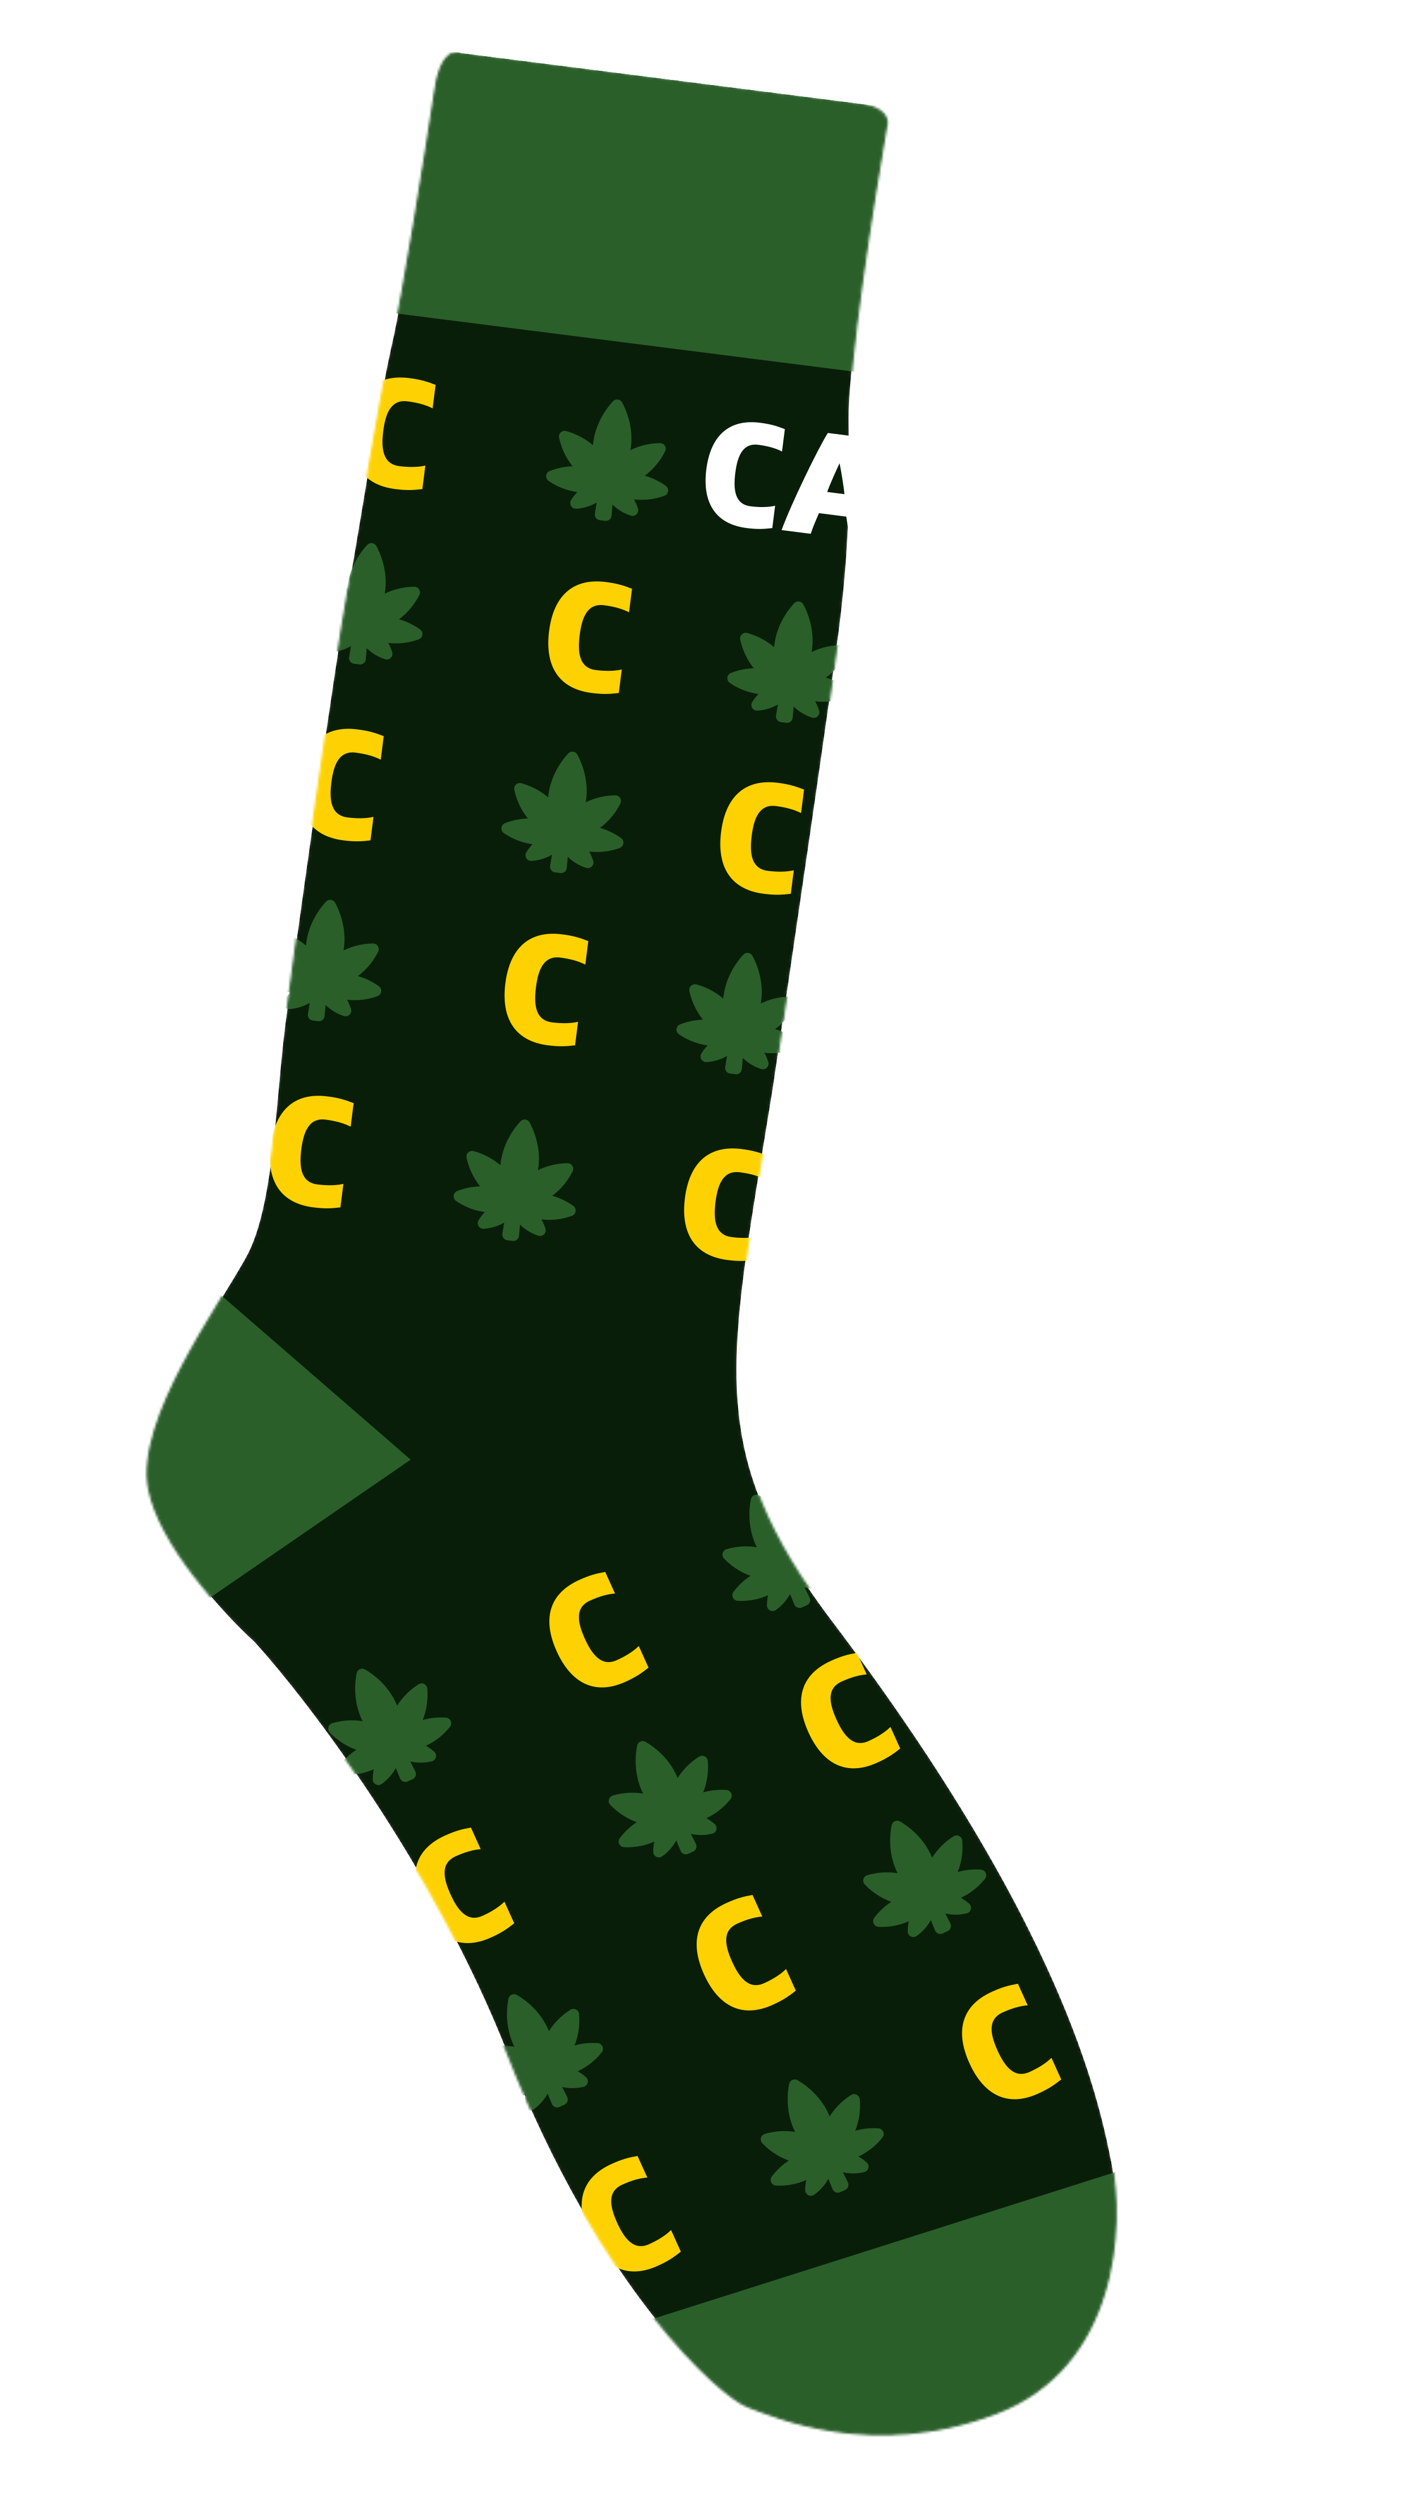 <svg width="592" height="1045" viewBox="0 0 592 1045" fill="none" xmlns="http://www.w3.org/2000/svg">
<g filter="url(#filter0_d)">
<mask id="mask0" mask-type="alpha" maskUnits="userSpaceOnUse" x="15" y="10" width="562" height="1016">
<path d="M164.143 139.25C168.874 118.372 178.037 60.352 182.026 33.952C184.019 18.269 190.196 16.917 193.035 18.202L358.56 39.235C370.425 40.742 371.363 46.174 370.349 48.701C364.914 80.114 354.16 148.844 354.623 172.461C355.203 201.982 354.771 225.832 350.482 259.585C347.051 286.587 330.705 397.958 322.961 450.268C304.568 565.028 293.119 601.336 347.913 673.776C444.164 801.025 459.108 872.905 464.404 899.388C469.7 925.871 467.363 985.162 416.063 1004.45C364.763 1023.74 323.92 1005.74 312.674 1001.54C301.429 997.336 251.133 952.836 212.542 854.393C181.669 775.639 128.95 706.58 106.45 681.896C93.614 670.218 66.838 641.109 62.417 618.098C56.891 589.334 92.028 541.833 103.367 520.755C114.707 499.677 115.392 456.112 119.421 424.405C123.45 392.698 140.06 274.247 145.342 244.951C150.623 215.655 158.228 165.348 164.143 139.25Z" fill="#FF0000" stroke="black" stroke-width="1.059"/>
</mask>
<g mask="url(#mask0)">
<path d="M164.143 139.25C168.874 118.372 178.037 60.352 182.026 33.952C184.019 18.269 190.196 16.917 193.035 18.202L358.56 39.235C370.425 40.742 371.363 46.174 370.349 48.701C364.914 80.114 354.16 148.844 354.623 172.461C355.203 201.982 354.771 225.832 350.482 259.585C347.051 286.587 330.705 397.958 322.961 450.268C304.568 565.028 293.119 601.336 347.913 673.776C444.164 801.025 459.108 872.905 464.404 899.388C469.7 925.871 467.363 985.162 416.063 1004.45C364.763 1023.74 323.92 1005.74 312.674 1001.54C301.429 997.336 251.133 952.836 212.542 854.393C181.669 775.639 128.95 706.58 106.45 681.896C93.614 670.218 66.838 641.109 62.417 618.098C56.891 589.334 92.028 541.833 103.367 520.755C114.707 499.677 115.392 456.112 119.421 424.405C123.45 392.698 140.06 274.247 145.342 244.951C150.623 215.655 158.228 165.348 164.143 139.25Z" fill="#091E09" stroke="black" stroke-width="0.265"/>
<path d="M143.521 347.027C148.254 347.629 150.932 347.515 154.891 347.044L156.141 337.206C152.926 337.966 149.096 337.934 145.259 337.446C138.352 336.569 137.604 330.177 138.546 322.767C139.488 315.357 141.794 309.483 148.7 310.361C152.537 310.848 156.254 311.775 159.177 313.315L160.427 303.477C156.712 302.031 154.147 301.251 149.414 300.649C135.345 298.862 127.574 306.832 125.756 321.142C123.938 335.451 129.452 345.24 143.521 347.027Z" fill="#FED202"/>
<path d="M319.246 369.355C323.978 369.956 326.657 369.842 330.616 369.371L331.866 359.533C328.65 360.293 324.82 360.261 320.983 359.773C314.077 358.896 313.329 352.504 314.271 345.094C315.212 337.684 317.518 331.81 324.425 332.688C328.262 333.175 331.978 334.102 334.902 335.642L336.152 325.804C332.437 324.358 329.871 323.578 325.139 322.977C311.07 321.189 303.299 329.159 301.481 343.469C299.662 357.778 305.177 367.567 319.246 369.355Z" fill="#FED202"/>
<path d="M247.332 285.419C252.064 286.02 254.743 285.906 258.702 285.436L259.952 275.598C256.736 276.358 252.906 276.325 249.069 275.838C242.162 274.96 241.415 268.569 242.357 261.159C243.298 253.748 245.604 247.875 252.511 248.752C256.348 249.24 260.064 250.166 262.988 251.706L264.238 241.868C260.522 240.423 257.957 239.642 253.225 239.041C239.156 237.253 231.385 245.224 229.566 259.533C227.748 273.843 233.263 283.631 247.332 285.419Z" fill="#FED202"/>
<path d="M229.05 432.693C233.782 433.295 236.461 433.181 240.42 432.71L241.67 422.872C238.454 423.632 234.624 423.6 230.787 423.112C223.88 422.235 223.133 415.843 224.074 408.433C225.016 401.023 227.322 395.149 234.229 396.027C238.066 396.514 241.782 397.441 244.705 398.981L245.956 389.143C242.24 387.697 239.675 386.917 234.943 386.315C220.874 384.528 213.102 392.498 211.284 406.808C209.466 421.117 214.98 430.906 229.05 432.693Z" fill="#FED202"/>
<path d="M309.499 437.891C309.556 437.145 309.613 436.399 309.696 435.455C311.963 438.334 315.04 440.488 318.552 441.619C318.782 441.694 319.029 441.704 319.264 441.647C319.502 441.589 319.718 441.465 319.888 441.29C320.059 441.115 320.176 440.896 320.228 440.659C320.277 440.431 320.265 440.194 320.191 439.972C319.566 437.97 318.62 436.089 317.396 434.403C322.23 435.39 327.261 435.025 331.933 433.324L331.949 433.319L331.965 433.312C332.182 433.225 332.372 433.081 332.515 432.896C332.657 432.711 332.748 432.491 332.777 432.26C332.807 432.029 332.774 431.793 332.682 431.579C332.59 431.364 332.443 431.177 332.254 431.038L332.254 431.038L332.243 431.03C329.029 428.724 325.363 427.149 321.501 426.404C325.819 423.703 329.33 419.85 331.627 415.254L331.637 415.236L331.645 415.217C331.733 415.022 331.772 414.809 331.759 414.595C331.746 414.381 331.681 414.174 331.569 413.991C331.457 413.808 331.301 413.655 331.115 413.545C330.929 413.436 330.719 413.374 330.504 413.366L330.478 413.365L330.453 413.365C325.547 413.404 320.751 414.746 316.543 417.235C319.357 406.762 314.62 397.542 313.647 395.798C313.552 395.621 313.416 395.467 313.251 395.351C313.078 395.228 312.877 395.15 312.666 395.123C312.454 395.096 312.24 395.122 312.042 395.197C311.853 395.269 311.683 395.383 311.547 395.531C310.169 396.975 303.279 404.716 303.352 415.518C299.905 412.049 295.599 409.543 290.859 408.271L290.834 408.264L290.809 408.258C290.598 408.213 290.379 408.22 290.172 408.279C289.965 408.339 289.776 408.448 289.621 408.597C289.467 408.746 289.352 408.931 289.286 409.134C289.22 409.338 289.204 409.554 289.241 409.765L289.244 409.786L289.249 409.807C290.322 414.805 292.738 419.393 296.215 423.081C292.302 422.864 288.377 423.493 284.708 424.935C284.49 425.018 284.299 425.158 284.154 425.34C284.004 425.527 283.91 425.751 283.88 425.988C283.849 426.225 283.885 426.466 283.983 426.685C284.08 426.902 284.235 427.089 284.432 427.224C288.543 430.059 293.345 431.675 298.294 431.916C296.661 433.258 295.254 434.864 294.134 436.674L294.124 436.691L294.114 436.709C294.001 436.907 293.943 437.131 293.943 437.358C293.943 437.586 294.002 437.81 294.116 438.008C294.229 438.206 294.392 438.372 294.59 438.488C294.788 438.604 295.013 438.666 295.242 438.668L295.278 438.668L295.314 438.666C298.998 438.444 302.516 437.127 305.434 434.909C305.277 435.846 305.146 436.583 305.014 437.321L305.012 437.337C304.792 438.569 304.571 439.807 304.234 441.961L304.232 441.976L304.23 441.991C304.208 442.161 304.22 442.334 304.265 442.5C304.31 442.665 304.387 442.821 304.492 442.957C304.597 443.094 304.728 443.208 304.878 443.294C305.027 443.38 305.193 443.436 305.364 443.458L307.626 443.745C307.797 443.767 307.971 443.754 308.138 443.709C308.304 443.663 308.46 443.585 308.596 443.479C308.732 443.373 308.845 443.242 308.93 443.092C309.015 442.943 309.069 442.779 309.091 442.609L309.093 442.594L309.094 442.579C309.307 440.408 309.403 439.155 309.498 437.907L309.499 437.891Z" fill="#2A5F2A" stroke="#2A5F2A" stroke-width="2.118"/>
<path d="M330.756 290.995C330.813 290.249 330.87 289.503 330.953 288.559C333.22 291.437 336.297 293.591 339.809 294.722C340.039 294.797 340.285 294.807 340.52 294.75C340.759 294.692 340.975 294.568 341.145 294.393C341.315 294.219 341.433 294 341.484 293.762C341.534 293.534 341.521 293.297 341.448 293.076C340.823 291.073 339.877 289.193 338.653 287.507C343.487 288.493 348.517 288.129 353.189 286.428L353.206 286.422L353.221 286.416C353.439 286.328 353.629 286.184 353.772 285.999C353.914 285.814 354.005 285.595 354.034 285.363C354.064 285.132 354.031 284.897 353.939 284.682C353.847 284.467 353.7 284.28 353.511 284.141L353.511 284.141L353.5 284.134C350.286 281.827 346.62 280.253 342.758 279.508C347.076 276.807 350.587 272.953 352.884 268.358L352.893 268.339L352.902 268.321C352.99 268.126 353.029 267.912 353.016 267.698C353.003 267.485 352.938 267.277 352.826 267.094C352.713 266.911 352.558 266.758 352.372 266.649C352.186 266.54 351.976 266.478 351.76 266.469L351.735 266.468L351.71 266.469C346.804 266.508 342.008 267.85 337.799 270.339C340.613 259.866 335.877 250.645 334.904 248.902C334.808 248.724 334.673 248.571 334.508 248.454C334.335 248.332 334.133 248.253 333.922 248.227C333.711 248.2 333.497 248.225 333.299 248.301C333.109 248.372 332.94 248.487 332.804 248.635C331.426 250.079 324.536 257.819 324.609 268.621C321.162 265.153 316.856 262.647 312.116 261.374L312.091 261.367L312.066 261.362C311.855 261.316 311.636 261.323 311.429 261.383C311.221 261.442 311.032 261.551 310.878 261.701C310.724 261.85 310.609 262.034 310.543 262.238C310.476 262.441 310.461 262.658 310.497 262.869L310.501 262.89L310.505 262.91C311.579 267.908 313.995 272.496 317.472 276.185C313.559 275.968 309.634 276.597 305.965 278.039C305.747 278.122 305.556 278.262 305.411 278.443C305.261 278.63 305.166 278.855 305.136 279.092C305.106 279.329 305.142 279.57 305.24 279.788C305.337 280.005 305.492 280.192 305.689 280.328C309.8 283.163 314.602 284.779 319.55 285.02C317.918 286.362 316.511 287.968 315.391 289.778L315.381 289.795L315.371 289.812C315.258 290.01 315.199 290.234 315.2 290.462C315.2 290.689 315.259 290.913 315.372 291.111C315.486 291.31 315.649 291.475 315.847 291.591C316.044 291.708 316.269 291.77 316.499 291.772L316.535 291.772L316.571 291.77C320.255 291.548 323.773 290.231 326.691 288.012C326.534 288.949 326.403 289.687 326.271 290.425L326.269 290.44C326.049 291.672 325.828 292.91 325.491 295.065L325.489 295.08L325.487 295.095C325.465 295.265 325.477 295.438 325.522 295.603C325.567 295.769 325.644 295.924 325.749 296.061C325.854 296.197 325.985 296.312 326.134 296.398C326.284 296.484 326.45 296.539 326.621 296.561L328.883 296.849C329.054 296.87 329.228 296.858 329.395 296.812C329.561 296.766 329.717 296.688 329.853 296.582C329.988 296.476 330.102 296.345 330.187 296.196C330.271 296.047 330.326 295.882 330.348 295.712L330.35 295.697L330.351 295.682C330.564 293.512 330.659 292.258 330.755 291.01L330.756 290.995Z" fill="#2A5F2A" stroke="#2A5F2A" stroke-width="2.118"/>
<path d="M135.046 415.725C135.103 414.979 135.16 414.233 135.242 413.289C137.509 416.168 140.586 418.322 144.099 419.453C144.329 419.528 144.575 419.538 144.81 419.481C145.048 419.423 145.265 419.299 145.435 419.124C145.605 418.949 145.722 418.73 145.774 418.493C145.823 418.265 145.811 418.028 145.738 417.806C145.112 415.804 144.166 413.923 142.942 412.237C147.777 413.224 152.807 412.859 157.479 411.158L157.495 411.153L157.511 411.146C157.729 411.059 157.919 410.915 158.061 410.73C158.204 410.544 158.294 410.325 158.324 410.094C158.353 409.863 158.32 409.627 158.229 409.413C158.137 409.198 157.989 409.011 157.8 408.872L157.8 408.872L157.79 408.864C154.575 406.558 150.909 404.983 147.048 404.238C151.366 401.537 154.876 397.684 157.174 393.088L157.183 393.07L157.192 393.051C157.28 392.856 157.319 392.643 157.306 392.429C157.292 392.215 157.227 392.008 157.115 391.825C157.003 391.642 156.847 391.489 156.662 391.379C156.476 391.27 156.266 391.208 156.05 391.2L156.025 391.199L156 391.199C151.093 391.238 146.297 392.58 142.089 395.069C144.903 384.596 140.167 375.376 139.193 373.632C139.098 373.455 138.963 373.301 138.797 373.185C138.624 373.062 138.423 372.984 138.212 372.957C138.001 372.93 137.787 372.956 137.588 373.031C137.399 373.103 137.23 373.217 137.093 373.365C135.715 374.809 128.825 382.55 128.898 393.352C125.451 389.883 121.146 387.377 116.406 386.105L116.381 386.098L116.355 386.092C116.144 386.047 115.925 386.054 115.718 386.113C115.511 386.173 115.322 386.282 115.168 386.431C115.013 386.58 114.898 386.765 114.832 386.968C114.766 387.172 114.75 387.388 114.787 387.599L114.791 387.62L114.795 387.641C115.868 392.638 118.285 397.227 121.761 400.915C117.848 400.698 113.924 401.327 110.255 402.769C110.037 402.852 109.845 402.992 109.7 403.174C109.551 403.361 109.456 403.585 109.426 403.822C109.396 404.059 109.431 404.3 109.529 404.519C109.626 404.736 109.782 404.923 109.979 405.058C114.089 407.893 118.891 409.509 123.84 409.75C122.207 411.092 120.801 412.698 119.681 414.508L119.67 414.525L119.66 414.543C119.548 414.741 119.489 414.965 119.489 415.192C119.489 415.42 119.549 415.644 119.662 415.842C119.775 416.04 119.939 416.206 120.136 416.322C120.334 416.438 120.559 416.5 120.789 416.502L120.825 416.502L120.861 416.5C124.545 416.278 128.063 414.961 130.981 412.743C130.824 413.68 130.692 414.417 130.561 415.155L130.558 415.171C130.338 416.403 130.118 417.641 129.781 419.795L129.778 419.81L129.776 419.825C129.755 419.995 129.767 420.168 129.811 420.334C129.856 420.499 129.933 420.655 130.038 420.791C130.143 420.928 130.274 421.042 130.424 421.128C130.574 421.214 130.739 421.27 130.911 421.292L133.172 421.579C133.344 421.601 133.518 421.588 133.684 421.543C133.851 421.497 134.006 421.419 134.142 421.313C134.278 421.207 134.391 421.076 134.476 420.926C134.561 420.777 134.616 420.613 134.637 420.443L134.639 420.428L134.641 420.413C134.853 418.242 134.949 416.989 135.044 415.741L135.046 415.725Z" fill="#2A5F2A" stroke="#2A5F2A" stroke-width="2.118"/>
<path d="M152.268 266.589C152.325 265.842 152.382 265.097 152.465 264.152C154.732 267.031 157.809 269.185 161.321 270.316C161.551 270.391 161.798 270.401 162.033 270.344C162.271 270.286 162.487 270.162 162.657 269.987C162.828 269.812 162.945 269.594 162.997 269.356C163.046 269.128 163.034 268.891 162.96 268.67C162.335 266.667 161.389 264.787 160.165 263.101C164.999 264.087 170.03 263.722 174.702 262.022L174.718 262.016L174.734 262.009C174.952 261.922 175.141 261.778 175.284 261.593C175.427 261.408 175.517 261.188 175.546 260.957C175.576 260.726 175.543 260.491 175.451 260.276C175.36 260.061 175.212 259.874 175.023 259.735L175.023 259.735L175.012 259.727C171.798 257.421 168.132 255.847 164.27 255.102C168.589 252.401 172.099 248.547 174.396 243.952L174.406 243.933L174.414 243.914C174.502 243.719 174.542 243.506 174.528 243.292C174.515 243.079 174.45 242.871 174.338 242.688C174.226 242.505 174.07 242.352 173.884 242.243C173.698 242.133 173.488 242.072 173.273 242.063L173.247 242.062L173.222 242.062C168.316 242.102 163.52 243.444 159.312 245.932C162.126 235.46 157.389 226.239 156.416 224.495C156.321 224.318 156.185 224.165 156.02 224.048C155.847 223.925 155.646 223.847 155.435 223.82C155.224 223.794 155.009 223.819 154.811 223.894C154.622 223.966 154.452 224.081 154.316 224.229C152.938 225.672 146.048 233.413 146.121 244.215C142.674 240.746 138.368 238.24 133.628 236.968L133.603 236.961L133.578 236.956C133.367 236.91 133.148 236.917 132.941 236.976C132.734 237.036 132.545 237.145 132.39 237.294C132.236 237.444 132.121 237.628 132.055 237.832C131.989 238.035 131.973 238.252 132.01 238.462L132.013 238.483L132.018 238.504C133.091 243.502 135.507 248.09 138.984 251.778C135.071 251.562 131.146 252.19 127.477 253.633C127.259 253.715 127.068 253.855 126.923 254.037C126.773 254.224 126.679 254.449 126.649 254.685C126.618 254.922 126.654 255.163 126.752 255.382C126.849 255.599 127.004 255.786 127.201 255.921C131.312 258.756 136.114 260.372 141.063 260.613C139.43 261.955 138.023 263.562 136.903 265.371L136.893 265.389L136.883 265.406C136.77 265.604 136.712 265.828 136.712 266.055C136.712 266.283 136.771 266.507 136.885 266.705C136.998 266.903 137.161 267.069 137.359 267.185C137.557 267.301 137.782 267.364 138.011 267.365L138.047 267.366L138.083 267.363C141.767 267.141 145.285 265.824 148.203 263.606C148.047 264.543 147.915 265.281 147.783 266.019L147.781 266.034C147.561 267.266 147.34 268.504 147.003 270.658L147.001 270.673L146.999 270.689C146.977 270.859 146.989 271.031 147.034 271.197C147.079 271.363 147.156 271.518 147.261 271.655C147.366 271.791 147.497 271.906 147.647 271.992C147.796 272.078 147.962 272.133 148.133 272.155L150.395 272.442C150.566 272.464 150.74 272.452 150.907 272.406C151.074 272.36 151.229 272.282 151.365 272.176C151.501 272.07 151.614 271.939 151.699 271.79C151.784 271.64 151.838 271.476 151.86 271.306L151.862 271.291L151.863 271.276C152.076 269.106 152.172 267.852 152.267 266.604L152.268 266.589Z" fill="#2A5F2A" stroke="#2A5F2A" stroke-width="2.118"/>
<path d="M236.303 353.791C236.36 353.044 236.417 352.299 236.499 351.354C238.767 354.233 241.844 356.387 245.356 357.518C245.586 357.593 245.832 357.603 246.067 357.546C246.306 357.488 246.522 357.364 246.692 357.189C246.862 357.015 246.98 356.796 247.031 356.558C247.081 356.33 247.068 356.093 246.995 355.872C246.37 353.869 245.424 351.989 244.2 350.303C249.034 351.289 254.064 350.924 258.736 349.224L258.752 349.218L258.768 349.212C258.986 349.124 259.176 348.98 259.319 348.795C259.461 348.61 259.552 348.39 259.581 348.159C259.61 347.928 259.578 347.693 259.486 347.478C259.394 347.263 259.246 347.076 259.057 346.937L259.057 346.937L259.047 346.93C255.832 344.623 252.167 343.049 248.305 342.304C252.623 339.603 256.134 335.749 258.431 331.154L258.44 331.135L258.449 331.116C258.537 330.922 258.576 330.708 258.563 330.494C258.55 330.281 258.484 330.073 258.372 329.89C258.26 329.707 258.105 329.554 257.919 329.445C257.733 329.336 257.523 329.274 257.307 329.265L257.282 329.264L257.257 329.264C252.351 329.304 247.554 330.646 243.346 333.135C246.16 322.662 241.424 313.441 240.45 311.698C240.355 311.52 240.22 311.367 240.055 311.25C239.881 311.128 239.68 311.049 239.469 311.023C239.258 310.996 239.044 311.021 238.845 311.096C238.656 311.168 238.487 311.283 238.35 311.431C236.973 312.875 230.083 320.615 230.156 331.417C226.708 327.949 222.403 325.443 217.663 324.17L217.638 324.163L217.613 324.158C217.402 324.112 217.183 324.119 216.975 324.179C216.768 324.238 216.579 324.347 216.425 324.497C216.271 324.646 216.156 324.83 216.089 325.034C216.023 325.237 216.008 325.454 216.044 325.665L216.048 325.685L216.052 325.706C217.126 330.704 219.542 335.292 223.019 338.98C219.106 338.764 215.181 339.393 211.512 340.835C211.294 340.918 211.102 341.057 210.957 341.239C210.808 341.426 210.713 341.651 210.683 341.888C210.653 342.124 210.689 342.365 210.787 342.584C210.884 342.801 211.039 342.988 211.236 343.124C215.347 345.959 220.149 347.575 225.097 347.816C223.465 349.157 222.058 350.764 220.938 352.574L220.927 352.591L220.918 352.608C220.805 352.806 220.746 353.03 220.747 353.258C220.747 353.485 220.806 353.709 220.919 353.907C221.033 354.106 221.196 354.271 221.394 354.387C221.591 354.503 221.816 354.566 222.046 354.568L222.082 354.568L222.118 354.566C225.802 354.343 229.32 353.027 232.238 350.808C232.081 351.745 231.95 352.483 231.818 353.221L231.815 353.236C231.596 354.468 231.375 355.706 231.038 357.861L231.036 357.876L231.034 357.891C231.012 358.061 231.024 358.233 231.069 358.399C231.114 358.565 231.191 358.72 231.295 358.857C231.4 358.993 231.532 359.108 231.681 359.194C231.831 359.28 231.997 359.335 232.168 359.357L234.429 359.644C234.601 359.666 234.775 359.654 234.942 359.608C235.108 359.562 235.264 359.484 235.4 359.378C235.535 359.272 235.649 359.141 235.733 358.992C235.818 358.843 235.873 358.678 235.895 358.508L235.896 358.493L235.898 358.478C236.11 356.308 236.206 355.054 236.302 353.806L236.303 353.791Z" fill="#2A5F2A" stroke="#2A5F2A" stroke-width="2.118"/>
<path d="M255.01 206.575C255.068 205.829 255.125 205.083 255.207 204.139C257.474 207.017 260.551 209.171 264.064 210.302C264.293 210.378 264.54 210.387 264.775 210.33C265.013 210.272 265.23 210.148 265.4 209.974C265.57 209.799 265.687 209.58 265.739 209.342C265.788 209.114 265.776 208.877 265.703 208.656C265.077 206.653 264.131 204.773 262.907 203.087C267.742 204.073 272.772 203.709 277.444 202.008L277.46 202.002L277.476 201.996C277.694 201.908 277.884 201.764 278.026 201.579C278.169 201.394 278.259 201.175 278.289 200.943C278.318 200.712 278.285 200.477 278.194 200.262C278.102 200.047 277.954 199.86 277.765 199.721L277.765 199.721L277.755 199.714C274.54 197.407 270.874 195.833 267.012 195.088C271.331 192.387 274.841 188.533 277.139 183.938L277.148 183.92L277.156 183.901C277.245 183.706 277.284 183.492 277.27 183.279C277.257 183.065 277.192 182.858 277.08 182.675C276.968 182.491 276.812 182.338 276.626 182.229C276.441 182.12 276.23 182.058 276.015 182.049L275.99 182.048L275.964 182.049C271.058 182.088 266.262 183.43 262.054 185.919C264.868 175.446 260.132 166.225 259.158 164.482C259.063 164.304 258.928 164.151 258.762 164.034C258.589 163.912 258.388 163.834 258.177 163.807C257.966 163.78 257.752 163.805 257.553 163.881C257.364 163.952 257.194 164.067 257.058 164.215C255.68 165.659 248.79 173.399 248.863 184.201C245.416 180.733 241.11 178.227 236.371 176.954L236.345 176.947L236.32 176.942C236.109 176.896 235.89 176.904 235.683 176.963C235.476 177.022 235.287 177.132 235.132 177.281C234.978 177.43 234.863 177.615 234.797 177.818C234.731 178.021 234.715 178.238 234.752 178.449L234.755 178.47L234.76 178.49C235.833 183.488 238.25 188.076 241.726 191.765C237.813 191.548 233.888 192.177 230.22 193.619C230.001 193.702 229.81 193.842 229.665 194.023C229.516 194.21 229.421 194.435 229.391 194.672C229.361 194.909 229.396 195.15 229.494 195.368C229.591 195.585 229.746 195.772 229.943 195.908C234.054 198.743 238.856 200.359 243.805 200.6C242.172 201.942 240.765 203.548 239.646 205.358L239.635 205.375L239.625 205.392C239.513 205.59 239.454 205.814 239.454 206.042C239.454 206.269 239.514 206.493 239.627 206.691C239.74 206.89 239.903 207.055 240.101 207.172C240.299 207.288 240.524 207.35 240.753 207.352L240.79 207.352L240.826 207.35C244.51 207.128 248.027 205.811 250.945 203.592C250.789 204.529 250.657 205.267 250.526 206.005L250.523 206.02C250.303 207.253 250.083 208.49 249.746 210.645L249.743 210.66L249.741 210.675C249.72 210.845 249.731 211.018 249.776 211.183C249.821 211.349 249.898 211.504 250.003 211.641C250.108 211.777 250.239 211.892 250.389 211.978C250.539 212.064 250.704 212.12 250.876 212.141L253.137 212.429C253.309 212.45 253.483 212.438 253.649 212.392C253.816 212.346 253.971 212.268 254.107 212.162C254.243 212.056 254.356 211.925 254.441 211.776C254.526 211.627 254.58 211.463 254.602 211.293L254.604 211.277L254.605 211.262C254.818 209.092 254.914 207.838 255.009 206.59L255.01 206.575Z" fill="#2A5F2A" stroke="#2A5F2A" stroke-width="2.118"/>
<path d="M165.207 200.188C169.939 200.789 172.618 200.675 176.577 200.204L177.827 190.366C174.611 191.126 170.781 191.094 166.944 190.606C160.037 189.729 159.29 183.337 160.232 175.927C161.173 168.517 163.479 162.643 170.386 163.521C174.223 164.008 177.939 164.935 180.863 166.475L182.113 156.637C178.397 155.191 175.832 154.411 171.1 153.81C157.031 152.022 149.26 159.992 147.441 174.302C145.623 188.611 151.138 198.4 165.207 200.188Z" fill="#FED202"/>
<path fill-rule="evenodd" clip-rule="evenodd" d="M546.339 246.239C559.109 247.862 567.19 239.711 568.838 226.74C570.486 213.768 564.701 203.856 551.931 202.233C539.16 200.61 531.08 208.761 529.432 221.732C527.783 234.704 533.568 244.616 546.339 246.239ZM322.88 216.492C319.132 216.939 316.596 217.048 312.116 216.479C298.796 214.787 293.578 205.5 295.303 191.923C297.028 178.345 304.388 170.78 317.707 172.473C322.187 173.042 324.616 173.782 328.133 175.153L326.947 184.487C324.179 183.027 320.661 182.149 317.029 181.687C310.49 180.856 308.305 186.43 307.412 193.461C306.518 200.493 307.224 206.557 313.763 207.388C317.396 207.849 321.022 207.879 324.066 207.157L322.88 216.492ZM342.403 210.258C341.017 213.412 339.79 216.278 338.965 218.887L326.775 217.338C330.589 206.721 342.105 183.022 346.107 176.746L358.6 178.334C360.906 185.411 366.128 211.237 367.166 222.47L354.976 220.921C354.83 218.189 354.359 215.107 353.805 211.706L342.403 210.258ZM345.821 201.404C346.799 198.602 349.842 191.795 351.019 189.384C351.556 192.013 352.799 199.364 353.046 202.322L345.821 201.404ZM384.912 199.07L381.704 224.318L371.108 222.972L376.491 180.608L386.724 181.908C390.33 187.423 397.638 202.537 399.384 207.199L402.346 183.893L412.942 185.239L407.559 227.603L396.962 226.257C394.557 219.044 388.199 205.161 384.912 199.07ZM422.759 229.534L425.967 204.285C429.254 210.377 435.612 224.259 438.018 231.472L448.614 232.819L453.997 190.455L443.401 189.108L440.439 212.415C438.694 207.752 431.385 192.639 427.779 187.123L417.546 185.823L412.163 228.187L422.759 229.534ZM468.507 226.281C467.12 229.435 465.893 232.301 465.068 234.91L452.878 233.361C456.692 222.745 468.208 199.045 472.21 192.77L484.704 194.357C487.009 201.434 492.232 227.26 493.269 238.494L481.079 236.945C480.933 234.212 480.462 231.131 479.908 227.73L468.507 226.281ZM471.592 217.385C472.57 214.583 475.613 207.775 476.79 205.365C477.327 207.993 478.57 215.345 478.816 218.303L471.592 217.385ZM523.523 241.988C519.775 242.435 517.239 242.544 512.759 241.975C499.439 240.283 494.221 230.996 495.946 217.419C497.671 203.841 505.031 196.276 518.35 197.969C522.831 198.538 525.259 199.278 528.776 200.649L527.59 209.983C524.823 208.523 521.304 207.645 517.672 207.183C511.133 206.352 508.948 211.926 508.055 218.957C507.161 225.989 507.867 232.053 514.406 232.884C518.039 233.345 521.665 233.375 524.709 232.653L523.523 241.988ZM541.582 223.28C540.722 230.047 541.782 236.32 547.508 237.048C553.233 237.775 555.828 231.966 556.688 225.2C557.548 218.433 556.488 212.16 550.762 211.432C545.037 210.705 542.442 216.514 541.582 223.28Z" fill="white"/>
<path d="M130.945 500.433C135.677 501.034 138.356 500.92 142.315 500.449L143.565 490.612C140.349 491.371 136.519 491.339 132.682 490.852C125.775 489.974 125.028 483.582 125.969 476.172C126.911 468.762 129.217 462.888 136.124 463.766C139.961 464.253 143.677 465.18 146.601 466.72L147.851 456.882C144.135 455.436 141.57 454.656 136.838 454.055C122.769 452.267 114.998 460.238 113.179 474.547C111.361 488.856 116.875 498.645 130.945 500.433Z" fill="#FED202"/>
<path d="M304.12 522.439C308.853 523.04 311.532 522.926 315.49 522.455L316.74 512.617C313.525 513.377 309.695 513.345 305.858 512.857C298.951 511.98 298.204 505.588 299.145 498.178C300.087 490.768 302.393 484.894 309.299 485.772C313.136 486.259 316.853 487.186 319.776 488.726L321.026 478.888C317.311 477.442 314.746 476.662 310.014 476.061C295.944 474.273 288.173 482.243 286.355 496.553C284.537 510.862 290.051 520.651 304.12 522.439Z" fill="#FED202"/>
<path d="M216.337 507.557C216.394 506.811 216.451 506.065 216.534 505.121C218.801 508 221.878 510.154 225.39 511.285C225.62 511.36 225.866 511.37 226.101 511.313C226.34 511.255 226.556 511.131 226.726 510.956C226.896 510.781 227.014 510.562 227.065 510.325C227.115 510.097 227.102 509.86 227.029 509.638C226.404 507.636 225.458 505.755 224.234 504.069C229.068 505.056 234.099 504.691 238.77 502.99L238.787 502.985L238.803 502.978C239.02 502.891 239.21 502.747 239.353 502.562C239.495 502.377 239.586 502.157 239.615 501.926C239.645 501.695 239.612 501.459 239.52 501.245C239.428 501.03 239.281 500.843 239.092 500.704L239.092 500.704L239.081 500.696C235.867 498.39 232.201 496.815 228.339 496.07C232.657 493.369 236.168 489.516 238.465 484.92L238.475 484.902L238.483 484.883C238.571 484.688 238.61 484.475 238.597 484.261C238.584 484.047 238.519 483.84 238.407 483.657C238.295 483.474 238.139 483.321 237.953 483.211C237.767 483.102 237.557 483.04 237.341 483.032L237.316 483.031L237.291 483.031C232.385 483.071 227.589 484.412 223.38 486.901C226.194 476.428 221.458 467.208 220.485 465.464C220.389 465.287 220.254 465.133 220.089 465.017C219.916 464.894 219.715 464.816 219.503 464.789C219.292 464.762 219.078 464.788 218.88 464.863C218.69 464.935 218.521 465.049 218.385 465.197C217.007 466.641 210.117 474.382 210.19 485.184C206.743 481.715 202.437 479.209 197.697 477.937L197.672 477.93L197.647 477.924C197.436 477.879 197.217 477.886 197.01 477.945C196.802 478.005 196.613 478.114 196.459 478.263C196.305 478.412 196.19 478.597 196.124 478.8C196.057 479.004 196.042 479.22 196.078 479.431L196.082 479.452L196.086 479.473C197.16 484.471 199.576 489.059 203.053 492.747C199.14 492.53 195.215 493.159 191.546 494.601C191.328 494.684 191.137 494.824 190.992 495.006C190.842 495.193 190.748 495.417 190.717 495.654C190.687 495.891 190.723 496.132 190.821 496.351C190.918 496.568 191.073 496.755 191.27 496.89C195.381 499.725 200.183 501.341 205.131 501.582C203.499 502.924 202.092 504.53 200.972 506.34L200.962 506.357L200.952 506.375C200.839 506.573 200.78 506.797 200.781 507.024C200.781 507.252 200.84 507.476 200.953 507.674C201.067 507.872 201.23 508.038 201.428 508.154C201.626 508.27 201.85 508.332 202.08 508.334L202.116 508.334L202.152 508.332C205.836 508.11 209.354 506.793 212.272 504.575C212.115 505.512 211.984 506.249 211.852 506.987L211.85 507.003C211.63 508.235 211.409 509.473 211.072 511.627L211.07 511.642L211.068 511.657C211.046 511.827 211.058 512 211.103 512.166C211.148 512.331 211.225 512.487 211.33 512.623C211.435 512.76 211.566 512.874 211.715 512.96C211.865 513.046 212.031 513.102 212.202 513.124L214.464 513.411C214.635 513.433 214.809 513.42 214.976 513.375C215.142 513.329 215.298 513.251 215.434 513.145C215.569 513.039 215.683 512.908 215.768 512.758C215.852 512.609 215.907 512.445 215.929 512.275L215.931 512.26L215.932 512.245C216.145 510.074 216.24 508.821 216.336 507.573L216.337 507.557Z" fill="#2A5F2A" stroke="#2A5F2A" stroke-width="2.118"/>
<path d="M205.294 805.635C209.64 803.668 211.862 802.167 214.987 799.692L210.898 790.658C208.557 792.99 205.278 794.969 201.754 796.564C195.411 799.435 191.426 794.382 188.346 787.577C185.266 780.772 184.153 774.56 190.495 771.69C194.019 770.095 197.67 768.937 200.967 768.717L196.878 759.682C192.956 760.397 190.362 761.077 186.016 763.044C173.096 768.892 170.652 779.752 176.6 792.893C182.548 806.034 192.373 811.483 205.294 805.635Z" fill="#FED202"/>
<path d="M366.671 732.592C371.017 730.625 373.239 729.124 376.364 726.649L372.275 717.615C369.934 719.947 366.655 721.926 363.131 723.521C356.788 726.392 352.803 721.339 349.723 714.534C346.643 707.729 345.53 701.517 351.872 698.647C355.396 697.052 359.047 695.894 362.344 695.674L358.255 686.639C354.333 687.354 351.739 688.034 347.393 690.001C334.473 695.849 332.029 706.709 337.977 719.85C343.925 732.991 353.75 738.44 366.671 732.592Z" fill="#FED202"/>
<path d="M261.443 698.772C265.789 696.805 268.011 695.304 271.136 692.829L267.047 683.795C264.706 686.127 261.427 688.106 257.903 689.7C251.56 692.571 247.575 687.519 244.495 680.714C241.415 673.908 240.302 667.697 246.644 664.826C250.168 663.231 253.819 662.074 257.116 661.854L253.027 652.819C249.105 653.534 246.511 654.213 242.165 656.18C229.245 662.028 226.801 672.889 232.749 686.03C238.697 699.171 248.522 704.62 261.443 698.772Z" fill="#FED202"/>
<path d="M323.024 833.793C327.37 831.826 329.592 830.326 332.717 827.851L328.628 818.816C326.287 821.148 323.008 823.127 319.484 824.722C313.141 827.593 309.156 822.54 306.076 815.735C302.996 808.93 301.883 802.719 308.225 799.848C311.749 798.253 315.4 797.095 318.697 796.875L314.608 787.841C310.686 788.556 308.092 789.235 303.746 791.202C290.826 797.05 288.382 807.91 294.33 821.051C300.278 834.193 310.103 839.641 323.024 833.793Z" fill="#FED202"/>
<path d="M394.269 796.076C393.926 795.411 393.584 794.746 393.16 793.898C396.599 795.163 400.349 795.385 403.933 794.508C404.168 794.452 404.383 794.331 404.553 794.159C404.726 793.985 404.845 793.766 404.899 793.528C404.952 793.29 404.937 793.043 404.857 792.813C404.78 792.593 404.645 792.398 404.466 792.247C402.884 790.869 401.094 789.763 399.168 788.968C403.802 787.276 407.896 784.33 410.984 780.434L410.995 780.42L411.005 780.406C411.145 780.218 411.231 779.996 411.256 779.763C411.28 779.531 411.242 779.297 411.146 779.084C411.05 778.872 410.899 778.689 410.708 778.554C410.518 778.419 410.294 778.337 410.06 778.317L410.06 778.317L410.047 778.316C406.101 778.036 402.154 778.616 398.474 780.004C400.737 775.441 401.708 770.32 401.258 765.202L401.256 765.181L401.253 765.161C401.226 764.948 401.148 764.746 401.025 764.571C400.901 764.396 400.737 764.253 400.546 764.156C400.354 764.059 400.142 764.01 399.926 764.014C399.711 764.019 399.499 764.076 399.311 764.182L399.289 764.194L399.268 764.208C395.109 766.812 391.727 770.467 389.446 774.792C386.357 764.397 377.492 759.024 375.749 758.049C375.575 757.948 375.38 757.888 375.178 757.875C374.966 757.862 374.754 757.901 374.56 757.988C374.366 758.076 374.197 758.21 374.067 758.378C373.943 758.538 373.859 758.725 373.821 758.922C373.403 760.874 371.59 771.077 377.311 780.239C372.558 779.091 367.577 779.212 362.873 780.611L362.849 780.619L362.824 780.627C362.62 780.699 362.438 780.82 362.292 780.979C362.147 781.138 362.043 781.33 361.99 781.538C361.937 781.746 361.935 781.964 361.986 782.172C362.036 782.379 362.136 782.572 362.278 782.733L362.292 782.748L362.306 782.764C365.839 786.458 370.301 789.1 375.194 790.421C371.748 792.286 368.734 794.878 366.365 798.029C366.222 798.213 366.133 798.433 366.104 798.664C366.075 798.901 366.112 799.142 366.21 799.36C366.309 799.577 366.465 799.764 366.663 799.899C366.86 800.033 367.09 800.111 367.329 800.123C372.315 800.384 377.252 799.245 381.594 796.858C380.906 798.856 380.549 800.961 380.544 803.089L380.544 803.109L380.544 803.129C380.552 803.357 380.619 803.579 380.739 803.772C380.858 803.966 381.026 804.126 381.226 804.235C381.427 804.345 381.653 804.4 381.882 804.395C382.111 804.391 382.335 804.326 382.532 804.207L382.563 804.189L382.592 804.168C385.614 802.048 387.92 799.084 389.244 795.666C389.601 796.546 389.876 797.243 390.15 797.94L390.156 797.955C390.614 799.12 391.075 800.289 391.916 802.301L391.922 802.315L391.929 802.329C391.999 802.485 392.1 802.626 392.225 802.744C392.35 802.861 392.497 802.954 392.658 803.015C392.818 803.076 392.99 803.105 393.163 803.1C393.335 803.095 393.505 803.055 393.663 802.984L395.74 802.044C395.897 801.973 396.039 801.871 396.157 801.745C396.275 801.618 396.366 801.47 396.426 801.309C396.487 801.148 396.514 800.976 396.509 800.805C396.503 800.633 396.463 800.465 396.392 800.309L396.386 800.295L396.379 800.281C395.423 798.321 394.848 797.203 394.276 796.09L394.269 796.076Z" fill="#2A5F2A" stroke="#2A5F2A" stroke-width="2.118"/>
<path d="M335.42 659.815C335.077 659.149 334.735 658.484 334.311 657.636C337.75 658.901 341.5 659.123 345.084 658.246C345.319 658.19 345.534 658.07 345.704 657.898C345.877 657.724 345.996 657.505 346.049 657.267C346.103 657.029 346.088 656.781 346.008 656.551C345.93 656.331 345.796 656.136 345.617 655.986C344.035 654.608 342.245 653.501 340.318 652.707C344.953 651.014 349.047 648.068 352.135 644.172L352.146 644.158L352.156 644.145C352.296 643.956 352.382 643.734 352.407 643.501C352.431 643.269 352.393 643.035 352.297 642.822C352.201 642.61 352.05 642.427 351.859 642.292C351.669 642.157 351.445 642.075 351.211 642.056L351.211 642.056L351.198 642.055C347.252 641.774 343.305 642.354 339.625 643.742C341.888 639.179 342.859 634.058 342.409 628.94L342.407 628.919L342.404 628.899C342.377 628.687 342.299 628.484 342.175 628.309C342.052 628.134 341.888 627.992 341.697 627.895C341.505 627.797 341.293 627.748 341.077 627.753C340.861 627.757 340.65 627.814 340.462 627.92L340.44 627.933L340.419 627.946C336.26 630.55 332.878 634.205 330.597 638.53C327.508 628.135 318.643 622.763 316.9 621.788C316.726 621.686 316.53 621.627 316.329 621.614C316.117 621.6 315.904 621.639 315.711 621.727C315.517 621.814 315.348 621.948 315.218 622.116C315.094 622.277 315.01 622.463 314.971 622.661C314.554 624.612 312.741 634.815 318.462 643.978C313.709 642.829 308.728 642.95 304.024 644.35L303.999 644.357L303.975 644.366C303.771 644.437 303.589 644.558 303.443 644.717C303.298 644.876 303.194 645.068 303.141 645.276C303.088 645.484 303.086 645.702 303.136 645.91C303.187 646.118 303.287 646.31 303.429 646.471L303.442 646.487L303.457 646.502C306.99 650.197 311.452 652.839 316.345 654.159C312.899 656.025 309.885 658.616 307.516 661.767C307.373 661.952 307.283 662.171 307.255 662.402C307.226 662.64 307.263 662.88 307.361 663.098C307.46 663.315 307.616 663.502 307.814 663.637C308.011 663.771 308.241 663.849 308.48 663.861C313.466 664.122 318.403 662.983 322.744 660.596C322.057 662.594 321.7 664.699 321.694 666.828L321.694 666.848L321.695 666.868C321.703 667.095 321.77 667.317 321.89 667.511C322.009 667.704 322.177 667.864 322.377 667.973C322.578 668.083 322.803 668.138 323.033 668.134C323.262 668.129 323.486 668.064 323.683 667.945L323.714 667.927L323.743 667.906C326.765 665.787 329.071 662.822 330.395 659.404C330.752 660.284 331.026 660.981 331.301 661.679L331.307 661.693C331.765 662.858 332.226 664.028 333.067 666.039L333.073 666.054L333.079 666.067C333.15 666.224 333.251 666.364 333.376 666.482C333.501 666.6 333.648 666.692 333.808 666.753C333.969 666.814 334.141 666.843 334.314 666.838C334.486 666.833 334.656 666.794 334.814 666.722L336.891 665.782C337.048 665.711 337.19 665.609 337.308 665.483C337.426 665.357 337.517 665.208 337.577 665.047C337.638 664.886 337.665 664.715 337.659 664.543C337.653 664.372 337.614 664.203 337.543 664.047L337.537 664.033L337.53 664.019C336.574 662.059 335.999 660.941 335.427 659.828L335.42 659.815Z" fill="#2A5F2A" stroke="#2A5F2A" stroke-width="2.118"/>
<path d="M234.063 868.59C233.721 867.924 233.379 867.259 232.954 866.412C236.394 867.676 240.143 867.899 243.727 867.022C243.962 866.966 244.177 866.845 244.348 866.673C244.52 866.499 244.64 866.28 244.693 866.042C244.746 865.804 244.732 865.556 244.651 865.327C244.574 865.107 244.439 864.911 244.261 864.761C242.679 863.383 240.888 862.277 238.962 861.482C243.597 859.789 247.69 856.843 250.779 852.947L250.79 852.934L250.8 852.92C250.94 852.731 251.026 852.509 251.05 852.277C251.075 852.045 251.037 851.81 250.941 851.598C250.845 851.386 250.694 851.202 250.503 851.067C250.312 850.932 250.088 850.851 249.854 850.831L249.854 850.831L249.842 850.83C245.895 850.55 241.948 851.129 238.268 852.518C240.531 847.955 241.503 842.833 241.052 837.715L241.05 837.695L241.048 837.674C241.021 837.462 240.942 837.26 240.819 837.085C240.696 836.91 240.532 836.767 240.34 836.67C240.149 836.573 239.936 836.524 239.721 836.528C239.505 836.532 239.294 836.59 239.105 836.696L239.084 836.708L239.062 836.721C234.904 839.325 231.521 842.981 229.241 847.305C226.151 836.911 217.286 831.538 215.543 830.563C215.37 830.462 215.174 830.402 214.972 830.389C214.76 830.376 214.548 830.414 214.354 830.502C214.16 830.59 213.991 830.724 213.861 830.892C213.738 831.052 213.654 831.238 213.615 831.436C213.198 833.388 211.384 843.59 217.106 852.753C212.352 851.605 207.372 851.726 202.668 853.125L202.643 853.132L202.619 853.141C202.415 853.213 202.232 853.333 202.087 853.493C201.941 853.652 201.838 853.844 201.784 854.052C201.731 854.26 201.73 854.477 201.78 854.685C201.83 854.893 201.93 855.086 202.072 855.246L202.086 855.262L202.101 855.277C205.633 858.972 210.095 861.614 214.989 862.934C211.542 864.8 208.529 867.392 206.159 870.542C206.017 870.727 205.927 870.947 205.899 871.177C205.869 871.415 205.906 871.656 206.005 871.873C206.103 872.091 206.26 872.277 206.458 872.412C206.654 872.546 206.884 872.624 207.123 872.637C212.11 872.898 217.047 871.758 221.388 869.371C220.7 871.369 220.344 873.475 220.338 875.603L220.338 875.623L220.339 875.643C220.347 875.871 220.414 876.092 220.533 876.286C220.653 876.48 220.821 876.639 221.021 876.749C221.221 876.858 221.447 876.914 221.676 876.909C221.906 876.904 222.13 876.84 222.326 876.721L222.357 876.702L222.387 876.681C225.408 874.562 227.715 871.597 229.038 868.179C229.396 869.059 229.67 869.757 229.945 870.454L229.95 870.469C230.409 871.633 230.869 872.803 231.711 874.815L231.717 874.829L231.723 874.843C231.794 874.999 231.894 875.14 232.019 875.257C232.144 875.375 232.291 875.467 232.452 875.528C232.613 875.59 232.785 875.619 232.957 875.613C233.13 875.608 233.3 875.569 233.457 875.498L235.534 874.558C235.692 874.486 235.833 874.385 235.951 874.258C236.069 874.132 236.161 873.984 236.221 873.823C236.281 873.661 236.309 873.49 236.303 873.319C236.297 873.147 236.258 872.978 236.187 872.822L236.181 872.808L236.174 872.795C235.218 870.835 234.643 869.717 234.07 868.604L234.063 868.59Z" fill="#2A5F2A" stroke="#2A5F2A" stroke-width="2.118"/>
<path d="M170.598 732.536C170.256 731.871 169.914 731.206 169.489 730.358C172.929 731.623 176.678 731.845 180.262 730.968C180.498 730.912 180.713 730.791 180.883 730.619C181.056 730.445 181.175 730.226 181.228 729.988C181.282 729.75 181.267 729.502 181.186 729.273C181.109 729.053 180.974 728.857 180.796 728.707C179.214 727.329 177.423 726.223 175.497 725.428C180.132 723.736 184.226 720.79 187.314 716.894L187.325 716.88L187.335 716.866C187.475 716.678 187.561 716.456 187.585 716.223C187.61 715.991 187.572 715.756 187.476 715.544C187.38 715.332 187.229 715.149 187.038 715.014C186.847 714.879 186.623 714.797 186.39 714.777L186.39 714.777L186.377 714.776C182.43 714.496 178.483 715.076 174.803 716.464C177.067 711.901 178.038 706.78 177.587 701.662L177.586 701.641L177.583 701.621C177.556 701.408 177.477 701.206 177.354 701.031C177.231 700.856 177.067 700.713 176.875 700.616C176.684 700.519 176.471 700.47 176.256 700.474C176.04 700.479 175.829 700.536 175.641 700.642L175.619 700.654L175.597 700.668C171.439 703.272 168.057 706.927 165.776 711.252C162.686 700.857 153.821 695.484 152.079 694.509C151.905 694.408 151.709 694.348 151.507 694.335C151.295 694.322 151.083 694.361 150.889 694.448C150.695 694.536 150.526 694.67 150.397 694.838C150.273 694.998 150.189 695.185 150.15 695.382C149.733 697.334 147.919 707.537 153.641 716.699C148.887 715.551 143.907 715.672 139.203 717.071L139.178 717.079L139.154 717.087C138.95 717.159 138.767 717.28 138.622 717.439C138.476 717.598 138.373 717.79 138.32 717.998C138.266 718.206 138.265 718.424 138.315 718.631C138.365 718.839 138.466 719.032 138.607 719.192L138.621 719.208L138.636 719.224C142.168 722.918 146.63 725.56 151.524 726.881C148.077 728.746 145.064 731.338 142.694 734.489C142.552 734.673 142.462 734.893 142.434 735.124C142.405 735.361 142.441 735.602 142.54 735.82C142.638 736.037 142.795 736.224 142.993 736.359C143.189 736.493 143.419 736.571 143.658 736.583C148.645 736.844 153.582 735.705 157.923 733.317C157.235 735.316 156.879 737.421 156.873 739.549L156.873 739.569L156.874 739.589C156.882 739.817 156.949 740.039 157.068 740.232C157.188 740.426 157.356 740.586 157.556 740.695C157.756 740.805 157.982 740.86 158.211 740.855C158.441 740.851 158.665 740.786 158.862 740.667L158.892 740.648L158.922 740.628C161.943 738.508 164.25 735.544 165.573 732.126C165.931 733.006 166.205 733.703 166.48 734.4L166.485 734.415C166.944 735.58 167.404 736.749 168.246 738.761L168.252 738.775L168.258 738.789C168.329 738.945 168.429 739.086 168.554 739.204C168.679 739.321 168.826 739.414 168.987 739.475C169.148 739.536 169.32 739.565 169.492 739.56C169.665 739.555 169.835 739.515 169.993 739.444L172.069 738.504C172.227 738.433 172.369 738.331 172.487 738.205C172.604 738.078 172.696 737.93 172.756 737.769C172.816 737.608 172.844 737.436 172.838 737.265C172.832 737.093 172.793 736.925 172.722 736.769L172.716 736.755L172.709 736.741C171.753 734.781 171.178 733.663 170.605 732.55L170.598 732.536Z" fill="#2A5F2A" stroke="#2A5F2A" stroke-width="2.118"/>
<path d="M287.869 762.789C287.527 762.124 287.185 761.459 286.76 760.611C290.2 761.875 293.949 762.098 297.533 761.221C297.769 761.165 297.984 761.044 298.154 760.872C298.327 760.698 298.446 760.479 298.499 760.241C298.553 760.003 298.538 759.755 298.457 759.526C298.38 759.306 298.245 759.11 298.067 758.96C296.485 757.582 294.694 756.476 292.768 755.681C297.403 753.989 301.497 751.043 304.585 747.147L304.596 747.133L304.606 747.119C304.746 746.931 304.832 746.708 304.856 746.476C304.881 746.244 304.843 746.009 304.747 745.797C304.651 745.585 304.5 745.402 304.309 745.267C304.118 745.132 303.894 745.05 303.661 745.03L303.661 745.03L303.648 745.029C299.701 744.749 295.754 745.328 292.074 746.717C294.338 742.154 295.309 737.033 294.858 731.915L294.857 731.894L294.854 731.874C294.827 731.661 294.748 731.459 294.625 731.284C294.502 731.109 294.338 730.966 294.146 730.869C293.955 730.772 293.742 730.723 293.527 730.727C293.311 730.732 293.1 730.789 292.912 730.895L292.89 730.907L292.868 730.92C288.71 733.524 285.328 737.18 283.047 741.505C279.957 731.11 271.092 725.737 269.35 724.762C269.176 724.661 268.98 724.601 268.778 724.588C268.566 724.575 268.354 724.614 268.16 724.701C267.966 724.789 267.797 724.923 267.668 725.091C267.544 725.251 267.46 725.438 267.421 725.635C267.004 727.587 265.19 737.789 270.912 746.952C266.158 745.804 261.178 745.925 256.474 747.324L256.449 747.332L256.425 747.34C256.221 747.412 256.038 747.533 255.893 747.692C255.747 747.851 255.644 748.043 255.591 748.251C255.537 748.459 255.536 748.676 255.586 748.884C255.636 749.092 255.737 749.285 255.878 749.445L255.892 749.461L255.907 749.476C259.439 753.171 263.901 755.813 268.795 757.134C265.348 758.999 262.335 761.591 259.965 764.741C259.823 764.926 259.733 765.146 259.705 765.377C259.676 765.614 259.712 765.855 259.811 766.072C259.909 766.29 260.066 766.477 260.264 766.611C260.46 766.746 260.69 766.823 260.929 766.836C265.916 767.097 270.853 765.958 275.194 763.57C274.506 765.569 274.15 767.674 274.144 769.802L274.144 769.822L274.145 769.842C274.153 770.07 274.22 770.291 274.339 770.485C274.459 770.679 274.627 770.838 274.827 770.948C275.027 771.057 275.253 771.113 275.482 771.108C275.712 771.104 275.936 771.039 276.132 770.92L276.163 770.901L276.193 770.881C279.214 768.761 281.521 765.797 282.844 762.378C283.202 763.259 283.476 763.956 283.751 764.653L283.756 764.668C284.215 765.833 284.675 767.002 285.517 769.014L285.523 769.028L285.529 769.042C285.6 769.198 285.7 769.339 285.825 769.457C285.95 769.574 286.097 769.666 286.258 769.728C286.419 769.789 286.591 769.818 286.763 769.813C286.936 769.807 287.106 769.768 287.264 769.697L289.34 768.757C289.498 768.686 289.64 768.584 289.758 768.457C289.875 768.331 289.967 768.183 290.027 768.022C290.087 767.86 290.115 767.689 290.109 767.518C290.103 767.346 290.064 767.178 289.993 767.022L289.987 767.008L289.98 766.994C289.024 765.034 288.449 763.916 287.876 762.803L287.869 762.789Z" fill="#2A5F2A" stroke="#2A5F2A" stroke-width="2.118"/>
<path d="M274.951 942.892C279.297 940.925 281.519 939.424 284.644 936.949L280.555 927.915C278.214 930.247 274.935 932.226 271.411 933.821C265.069 936.691 261.083 931.639 258.003 924.834C254.923 918.028 253.81 911.817 260.153 908.946C263.676 907.351 267.327 906.194 270.624 905.974L266.535 896.939C262.613 897.654 260.019 898.333 255.673 900.3C242.753 906.149 240.309 917.009 246.257 930.15C252.205 943.291 262.031 948.74 274.951 942.892Z" fill="#FED202"/>
<path d="M433.985 870.909C438.331 868.942 440.553 867.442 443.678 864.967L439.589 855.932C437.248 858.264 433.969 860.243 430.445 861.838C424.102 864.709 420.117 859.656 417.037 852.851C413.957 846.046 412.844 839.835 419.186 836.964C422.71 835.369 426.361 834.211 429.658 833.991L425.569 824.957C421.647 825.672 419.053 826.351 414.707 828.318C401.787 834.166 399.343 845.027 405.291 858.168C411.239 871.309 421.064 876.757 433.985 870.909Z" fill="#FED202"/>
<path d="M351.416 904.226C351.074 903.56 350.732 902.895 350.307 902.048C353.747 903.312 357.496 903.535 361.08 902.658C361.316 902.601 361.53 902.481 361.701 902.309C361.873 902.135 361.993 901.916 362.046 901.678C362.099 901.44 362.085 901.192 362.004 900.962C361.927 900.742 361.792 900.547 361.614 900.397C360.032 899.019 358.241 897.913 356.315 897.118C360.95 895.425 365.043 892.479 368.132 888.583L368.143 888.57L368.153 888.556C368.293 888.367 368.379 888.145 368.403 887.913C368.428 887.68 368.39 887.446 368.294 887.234C368.198 887.021 368.047 886.838 367.856 886.703C367.665 886.568 367.441 886.486 367.207 886.467L367.207 886.467L367.195 886.466C363.248 886.186 359.301 886.765 355.621 888.153C357.884 883.59 358.856 878.469 358.405 873.351L358.403 873.331L358.401 873.31C358.374 873.098 358.295 872.895 358.172 872.72C358.049 872.545 357.885 872.403 357.693 872.306C357.502 872.208 357.289 872.159 357.074 872.164C356.858 872.168 356.647 872.226 356.459 872.331L356.437 872.344L356.415 872.357C352.257 874.961 348.874 878.617 346.594 882.941C343.504 872.547 334.639 867.174 332.896 866.199C332.723 866.098 332.527 866.038 332.325 866.025C332.113 866.011 331.901 866.05 331.707 866.138C331.513 866.226 331.344 866.359 331.214 866.528C331.091 866.688 331.007 866.874 330.968 867.072C330.551 869.023 328.737 879.226 334.459 888.389C329.705 887.24 324.725 887.361 320.021 888.761L319.996 888.768L319.972 888.777C319.768 888.848 319.585 888.969 319.44 889.128C319.294 889.287 319.191 889.48 319.137 889.688C319.084 889.895 319.083 890.113 319.133 890.321C319.183 890.529 319.283 890.721 319.425 890.882L319.439 890.898L319.454 890.913C322.986 894.608 327.448 897.25 332.342 898.57C328.895 900.436 325.882 903.027 323.512 906.178C323.37 906.363 323.28 906.582 323.252 906.813C323.222 907.051 323.259 907.291 323.358 907.509C323.456 907.727 323.613 907.913 323.811 908.048C324.007 908.182 324.237 908.26 324.476 908.272C329.463 908.533 334.4 907.394 338.741 905.007C338.053 907.005 337.697 909.11 337.691 911.239L337.691 911.259L337.692 911.279C337.7 911.506 337.767 911.728 337.886 911.922C338.006 912.115 338.174 912.275 338.374 912.384C338.574 912.494 338.8 912.55 339.029 912.545C339.259 912.54 339.483 912.475 339.679 912.357L339.71 912.338L339.74 912.317C342.761 910.198 345.068 907.233 346.391 903.815C346.749 904.695 347.023 905.392 347.298 906.09L347.303 906.104C347.762 907.269 348.222 908.439 349.064 910.451L349.07 910.465L349.076 910.479C349.147 910.635 349.247 910.776 349.372 910.893C349.497 911.011 349.644 911.103 349.805 911.164C349.966 911.225 350.138 911.254 350.31 911.249C350.483 911.244 350.653 911.205 350.81 911.133L352.887 910.193C353.045 910.122 353.187 910.02 353.304 909.894C353.422 909.768 353.514 909.62 353.574 909.458C353.634 909.297 353.662 909.126 353.656 908.954C353.65 908.783 353.611 908.614 353.54 908.458L353.534 908.444L353.527 908.43C352.571 906.471 351.996 905.353 351.423 904.24L351.416 904.226Z" fill="#2A5F2A" stroke="#2A5F2A" stroke-width="2.118"/>
<path d="M45.261 656.617C49.053 657.098 51.2 657.007 54.372 656.63L55.373 648.747C52.797 649.356 49.728 649.33 46.653 648.939C41.119 648.236 40.52 643.115 41.275 637.177C42.029 631.239 43.877 626.533 49.411 627.236C52.486 627.626 55.463 628.369 57.806 629.603L58.808 621.72C55.831 620.561 53.775 619.936 49.983 619.454C38.71 618.022 32.483 624.409 31.026 635.875C29.569 647.341 33.988 655.184 45.261 656.617Z" fill="#FED202"/>
<path d="M1.287 705.482C1.243 706.005 1.209 706.459 1.174 706.914L1.173 706.926C1.096 707.927 1.019 708.933 0.849 710.674L0.848 710.69L0.846 710.705C0.825 710.868 0.772 711.026 0.691 711.17C0.609 711.313 0.5 711.439 0.37 711.541C0.239 711.643 0.089 711.718 -0.071 711.762C-0.231 711.806 -0.399 711.818 -0.564 711.797L-2.376 711.567C-2.541 711.546 -2.7 711.493 -2.844 711.41C-2.988 711.327 -3.114 711.217 -3.215 711.086C-3.316 710.954 -3.39 710.805 -3.433 710.646C-3.476 710.486 -3.488 710.32 -3.467 710.157L-3.465 710.142L-3.463 710.127C-3.192 708.398 -3.015 707.404 -2.839 706.416L-2.837 706.404C-2.757 705.954 -2.676 705.505 -2.587 704.985C-4.872 706.601 -7.571 707.559 -10.389 707.729L-10.425 707.731L-10.462 707.731C-10.683 707.729 -10.899 707.669 -11.089 707.558C-11.279 707.446 -11.437 707.286 -11.546 707.096C-11.654 706.905 -11.711 706.69 -11.712 706.471C-11.712 706.252 -11.655 706.037 -11.547 705.847L-11.537 705.829L-11.527 705.812C-10.71 704.492 -9.706 703.306 -8.55 702.288C-12.367 702.009 -16.059 700.718 -19.24 698.525M1.287 705.482L-18.64 697.652M1.287 705.482C3.093 707.618 5.466 709.219 8.153 710.085C8.374 710.157 8.611 710.167 8.838 710.112C9.067 710.056 9.276 709.936 9.44 709.768C9.603 709.6 9.716 709.389 9.766 709.16C9.814 708.941 9.802 708.714 9.732 708.501C9.276 707.043 8.611 705.664 7.762 704.407C11.515 705.08 15.396 704.752 19.012 703.436L19.028 703.431L19.044 703.424C19.253 703.34 19.436 703.201 19.573 703.023C19.71 702.845 19.797 702.634 19.825 702.412C19.854 702.19 19.822 701.964 19.734 701.757C19.646 701.55 19.503 701.37 19.322 701.237L19.322 701.237L19.311 701.229C16.852 699.465 14.067 698.23 11.13 697.591M1.287 705.482L11.13 697.591M-19.24 698.525C-19.24 698.525 -19.241 698.524 -19.241 698.524L-18.64 697.652M-19.24 698.525C-19.239 698.525 -19.238 698.526 -19.238 698.526L-18.64 697.652M-19.24 698.525C-19.43 698.394 -19.58 698.214 -19.674 698.004C-19.768 697.794 -19.802 697.562 -19.774 697.334C-19.745 697.105 -19.653 696.889 -19.51 696.709C-19.37 696.535 -19.186 696.4 -18.976 696.32C-18.979 696.321 -18.982 696.322 -18.984 696.323L-18.596 697.309C-18.63 697.321 -18.66 697.342 -18.682 697.37C-18.704 697.398 -18.718 697.432 -18.723 697.467C-18.727 697.503 -18.722 697.539 -18.707 697.571C-18.693 697.604 -18.669 697.632 -18.64 697.652M11.13 697.591C14.423 695.424 17.103 692.414 18.883 688.853L18.893 688.835L18.901 688.816C18.986 688.629 19.023 688.423 19.011 688.218C18.998 688.013 18.935 687.813 18.828 687.637C18.72 687.461 18.57 687.314 18.391 687.208C18.212 687.103 18.01 687.044 17.803 687.036L17.778 687.035L17.753 687.035C13.952 687.065 10.233 688.062 6.935 689.915M-17.934 698.118C-18.013 698.193 -18.106 698.253 -18.209 698.295C-18.218 698.298 -18.227 698.302 -18.237 698.305L-18.223 698.3L-18.209 698.295C-18.094 698.249 -17.979 698.205 -17.863 698.162C-17.887 698.148 -17.91 698.133 -17.934 698.118Z" fill="#FED202" stroke="#FED202" stroke-width="2.118"/>
<path d="M18.497 586.413C18.453 586.937 18.419 587.391 18.384 587.846L18.383 587.858C18.306 588.858 18.229 589.865 18.059 591.606L18.058 591.621L18.056 591.636C18.035 591.8 17.982 591.958 17.901 592.101C17.819 592.245 17.71 592.371 17.579 592.473C17.449 592.575 17.299 592.65 17.139 592.694C16.979 592.738 16.811 592.75 16.646 592.729L14.834 592.499C14.669 592.478 14.51 592.424 14.366 592.342C14.222 592.259 14.096 592.148 13.995 592.017C13.894 591.886 13.82 591.736 13.777 591.577C13.734 591.418 13.722 591.252 13.743 591.088L13.745 591.073L13.747 591.058C14.018 589.33 14.195 588.336 14.371 587.348L14.373 587.336C14.453 586.886 14.534 586.436 14.623 585.916C12.338 587.532 9.639 588.491 6.821 588.661L6.784 588.663L6.748 588.663C6.527 588.661 6.311 588.601 6.121 588.489C5.931 588.377 5.773 588.218 5.665 588.027C5.556 587.837 5.499 587.621 5.498 587.403C5.498 587.184 5.555 586.969 5.663 586.778L5.673 586.761L5.683 586.744C6.5 585.424 7.504 584.238 8.66 583.22C4.842 582.941 1.151 581.65 -2.03 579.456M18.497 586.413L-1.43 578.583M18.497 586.413C20.303 588.549 22.676 590.151 25.363 591.016C25.584 591.089 25.821 591.098 26.048 591.043C26.277 590.987 26.486 590.868 26.65 590.7C26.813 590.531 26.926 590.321 26.976 590.092C27.024 589.873 27.012 589.645 26.942 589.433C26.486 587.974 25.821 586.596 24.972 585.339C28.725 586.011 32.606 585.684 36.221 584.368L36.238 584.362L36.254 584.356C36.463 584.272 36.646 584.133 36.783 583.955C36.92 583.777 37.007 583.566 37.035 583.344C37.063 583.121 37.032 582.895 36.944 582.689C36.856 582.482 36.714 582.302 36.532 582.168L36.532 582.168L36.521 582.161C34.062 580.397 31.277 579.162 28.34 578.523M18.497 586.413L28.34 578.523M-2.03 579.456C-2.03 579.456 -2.031 579.456 -2.031 579.455L-1.43 578.583M-2.03 579.456C-2.029 579.457 -2.028 579.458 -2.028 579.458L-1.43 578.583M-2.03 579.456C-2.22 579.326 -2.37 579.145 -2.464 578.936C-2.558 578.725 -2.593 578.493 -2.564 578.265C-2.535 578.037 -2.443 577.821 -2.3 577.641C-2.16 577.466 -1.976 577.332 -1.766 577.252C-1.769 577.253 -1.772 577.254 -1.774 577.255L-1.387 578.241C-1.42 578.253 -1.45 578.274 -1.472 578.302C-1.494 578.33 -1.508 578.363 -1.513 578.399C-1.517 578.434 -1.512 578.47 -1.497 578.503C-1.483 578.535 -1.46 578.563 -1.43 578.583M28.34 578.523C31.633 576.355 34.313 573.346 36.093 569.785L36.102 569.767L36.111 569.748C36.196 569.56 36.233 569.355 36.221 569.15C36.208 568.944 36.145 568.745 36.038 568.569C35.93 568.393 35.78 568.245 35.601 568.14C35.422 568.035 35.22 567.976 35.013 567.967L34.988 567.966L34.962 567.967C31.162 567.997 27.443 568.994 24.145 570.846M-0.724 579.05C-0.803 579.125 -0.896 579.185 -0.999 579.226C-1.008 579.23 -1.017 579.233 -1.027 579.237L-1.013 579.232L-0.999 579.226C-0.884 579.181 -0.769 579.137 -0.653 579.094C-0.677 579.079 -0.7 579.064 -0.724 579.05Z" fill="#FED202" stroke="#FED202" stroke-width="2.118"/>
<path d="M37.276 471.357C37.233 471.88 37.198 472.334 37.163 472.789L37.162 472.801C37.086 473.802 37.009 474.808 36.838 476.549L36.837 476.565L36.835 476.58C36.814 476.743 36.761 476.901 36.68 477.045C36.598 477.188 36.489 477.314 36.359 477.416C36.228 477.518 36.078 477.593 35.918 477.637C35.758 477.681 35.591 477.693 35.426 477.672L33.614 477.442C33.449 477.421 33.289 477.368 33.145 477.285C33.001 477.202 32.875 477.092 32.774 476.961C32.673 476.829 32.599 476.68 32.556 476.521C32.513 476.361 32.502 476.195 32.522 476.032L32.524 476.017L32.527 476.002C32.797 474.273 32.974 473.279 33.15 472.291L33.153 472.279C33.233 471.829 33.313 471.38 33.402 470.86C31.117 472.476 28.418 473.434 25.6 473.604L25.564 473.606L25.528 473.606C25.307 473.604 25.09 473.544 24.9 473.433C24.71 473.321 24.553 473.161 24.444 472.971C24.335 472.78 24.278 472.565 24.278 472.346C24.277 472.127 24.334 471.912 24.442 471.722L24.452 471.704L24.463 471.687C25.279 470.367 26.283 469.181 27.44 468.163C23.622 467.884 19.93 466.593 16.749 464.4M37.276 471.357L17.349 463.527M37.276 471.357C39.082 473.493 41.455 475.094 44.142 475.96C44.363 476.032 44.6 476.042 44.827 475.987C45.057 475.931 45.265 475.811 45.429 475.643C45.593 475.475 45.706 475.264 45.755 475.035C45.803 474.816 45.791 474.589 45.721 474.376C45.265 472.918 44.601 471.539 43.751 470.282C47.505 470.955 51.385 470.627 55.001 469.311L55.017 469.306L55.033 469.299C55.242 469.215 55.425 469.076 55.562 468.898C55.699 468.72 55.786 468.509 55.815 468.287C55.843 468.065 55.811 467.839 55.723 467.632C55.635 467.425 55.493 467.245 55.311 467.112L55.311 467.112L55.301 467.104C52.842 465.34 50.056 464.105 47.119 463.466M37.276 471.357L47.119 463.466M16.749 464.4C16.749 464.4 16.748 464.399 16.748 464.399L17.349 463.527M16.749 464.4C16.75 464.4 16.751 464.401 16.752 464.401L17.349 463.527M16.749 464.4C16.559 464.269 16.409 464.089 16.315 463.879C16.221 463.669 16.187 463.437 16.216 463.209C16.245 462.98 16.336 462.764 16.48 462.584C16.619 462.41 16.803 462.275 17.013 462.195C17.01 462.196 17.008 462.197 17.005 462.198L17.393 463.184C17.359 463.196 17.33 463.217 17.308 463.245C17.285 463.273 17.271 463.307 17.267 463.342C17.262 463.378 17.267 463.414 17.282 463.446C17.297 463.479 17.32 463.507 17.349 463.527M47.119 463.466C50.412 461.299 53.092 458.289 54.873 454.728L54.882 454.71L54.89 454.691C54.975 454.504 55.013 454.298 55 454.093C54.987 453.888 54.925 453.688 54.817 453.512C54.709 453.336 54.559 453.189 54.381 453.083C54.202 452.978 54 452.919 53.792 452.911L53.767 452.91L53.742 452.91C49.941 452.94 46.222 453.937 42.925 455.79M18.056 463.993C17.976 464.068 17.883 464.128 17.781 464.17C17.771 464.173 17.762 464.177 17.753 464.18L17.767 464.175L17.781 464.17C17.895 464.124 18.011 464.08 18.126 464.037C18.103 464.023 18.079 464.008 18.056 463.993Z" fill="#FED202" stroke="#FED202" stroke-width="2.118"/>
<path d="M62.636 538.956C66.428 539.438 68.575 539.347 71.747 538.97L72.748 531.087C70.172 531.696 67.103 531.67 64.028 531.279C58.494 530.576 57.895 525.454 58.65 519.517C59.404 513.579 61.252 508.872 66.786 509.576C69.861 509.966 72.838 510.709 75.181 511.943L76.183 504.06C73.206 502.901 71.15 502.276 67.358 501.794C56.085 500.362 49.858 506.748 48.401 518.214C46.944 529.68 51.363 537.524 62.636 538.956Z" fill="#FED202"/>
<path d="M336.74 513.854C340.532 514.336 342.678 514.244 345.85 513.867L346.852 505.984C344.275 506.593 341.206 506.567 338.132 506.177C332.597 505.473 331.998 500.352 332.753 494.414C333.507 488.476 335.355 483.77 340.889 484.473C343.964 484.864 346.942 485.606 349.284 486.84L350.286 478.957C347.309 477.799 345.254 477.174 341.462 476.692C330.188 475.259 323.961 481.646 322.504 493.112C321.047 504.578 325.466 512.421 336.74 513.854Z" fill="#FED202"/>
<path d="M378.693 698.986C382.485 699.468 384.632 699.376 387.804 698.999L388.805 691.116C386.229 691.725 383.16 691.699 380.085 691.308C374.551 690.605 373.952 685.484 374.707 679.546C375.461 673.608 377.309 668.902 382.843 669.605C385.918 669.996 388.895 670.738 391.238 671.972L392.24 664.089C389.263 662.931 387.207 662.305 383.415 661.824C372.142 660.391 365.915 666.778 364.458 678.244C363.001 689.71 367.42 697.553 378.693 698.986Z" fill="#FED202"/>
<path d="M393.683 581.022C397.475 581.504 399.621 581.412 402.794 581.035L403.795 573.152C401.218 573.761 398.15 573.735 395.075 573.345C389.541 572.641 388.942 567.52 389.696 561.582C390.451 555.644 392.299 550.938 397.833 551.641C400.907 552.032 403.885 552.774 406.228 554.008L407.229 546.125C404.252 544.967 402.197 544.341 398.405 543.86C387.132 542.427 380.905 548.814 379.448 560.28C377.991 571.746 382.409 579.589 393.683 581.022Z" fill="#FED202"/>
<path d="M415.232 681.341C415.188 681.865 415.153 682.319 415.119 682.773L415.118 682.786C415.041 683.786 414.964 684.792 414.794 686.534L414.792 686.549L414.79 686.564C414.77 686.727 414.717 686.885 414.636 687.029C414.554 687.172 414.445 687.299 414.314 687.4C414.184 687.502 414.034 687.578 413.874 687.622C413.714 687.666 413.546 687.678 413.381 687.657L411.569 687.426C411.404 687.405 411.245 687.352 411.101 687.269C410.957 687.187 410.831 687.076 410.73 686.945C410.629 686.814 410.555 686.664 410.512 686.505C410.469 686.346 410.457 686.18 410.478 686.016L410.48 686.001L410.482 685.986C410.753 684.257 410.93 683.264 411.106 682.276L411.108 682.264C411.188 681.814 411.268 681.364 411.357 680.844C409.073 682.46 406.374 683.418 403.555 683.588L403.519 683.591L403.483 683.59C403.262 683.589 403.046 683.529 402.856 683.417C402.665 683.305 402.508 683.146 402.399 682.955C402.29 682.765 402.233 682.549 402.233 682.33C402.233 682.112 402.29 681.896 402.398 681.706L402.408 681.688L402.418 681.671C403.235 680.352 404.239 679.165 405.395 678.148C401.577 677.869 397.885 676.577 394.705 674.384M415.232 681.341L395.305 673.511M415.232 681.341C417.038 683.477 419.411 685.079 422.097 685.944C422.319 686.017 422.556 686.026 422.783 685.971C423.012 685.915 423.221 685.796 423.384 685.627C423.548 685.459 423.661 685.248 423.711 685.02C423.759 684.801 423.747 684.573 423.677 684.361C423.221 682.902 422.556 681.523 421.707 680.267C425.46 680.939 429.341 680.612 432.956 679.296L432.973 679.29L432.988 679.283C433.198 679.199 433.381 679.061 433.518 678.883C433.655 678.705 433.742 678.494 433.77 678.271C433.798 678.049 433.767 677.823 433.679 677.616C433.59 677.41 433.448 677.23 433.266 677.096L433.266 677.096L433.256 677.089C430.797 675.324 428.012 674.09 425.075 673.451M415.232 681.341L425.075 673.451M394.705 674.384C394.704 674.384 394.704 674.384 394.703 674.383L395.305 673.511M394.705 674.384C394.706 674.385 394.706 674.385 394.707 674.386L395.305 673.511M394.705 674.384C394.515 674.254 394.365 674.073 394.271 673.864C394.177 673.653 394.142 673.421 394.171 673.193C394.2 672.965 394.291 672.749 394.435 672.569C394.575 672.394 394.759 672.259 394.968 672.18C394.966 672.181 394.963 672.182 394.96 672.183L395.348 673.168C395.315 673.18 395.285 673.202 395.263 673.23C395.241 673.257 395.227 673.291 395.222 673.326C395.218 673.362 395.223 673.398 395.237 673.431C395.252 673.463 395.275 673.491 395.305 673.511M425.075 673.451C428.368 671.283 431.048 668.273 432.828 664.713L432.837 664.694L432.846 664.675C432.931 664.488 432.968 664.283 432.956 664.077C432.943 663.872 432.88 663.672 432.772 663.496C432.665 663.32 432.515 663.173 432.336 663.068C432.157 662.963 431.955 662.903 431.748 662.895L431.723 662.894L431.697 662.894C427.897 662.925 424.178 663.922 420.88 665.774M396.011 673.977C395.932 674.053 395.839 674.113 395.736 674.154C395.727 674.158 395.718 674.161 395.708 674.165L395.722 674.159L395.736 674.154C395.851 674.109 395.966 674.065 396.082 674.022C396.058 674.007 396.035 673.992 396.011 673.977Z" fill="#FED202" stroke="#FED202" stroke-width="2.118"/>
<path d="M418.924 638.681C418.881 639.205 418.846 639.659 418.811 640.113L418.81 640.125C418.734 641.126 418.657 642.132 418.486 643.874L418.485 643.889L418.483 643.904C418.462 644.067 418.409 644.225 418.328 644.369C418.246 644.512 418.137 644.639 418.007 644.74C417.876 644.842 417.726 644.917 417.566 644.961C417.406 645.006 417.239 645.018 417.074 644.997L415.261 644.766C415.096 644.745 414.937 644.692 414.793 644.609C414.649 644.526 414.523 644.416 414.422 644.285C414.321 644.154 414.247 644.004 414.204 643.845C414.161 643.685 414.149 643.519 414.17 643.356L414.172 643.341L414.175 643.326C414.445 641.597 414.622 640.604 414.798 639.616L414.8 639.604C414.881 639.154 414.961 638.704 415.05 638.184C412.765 639.8 410.066 640.758 407.248 640.928L407.212 640.93L407.176 640.93C406.955 640.928 406.738 640.868 406.548 640.757C406.358 640.645 406.201 640.486 406.092 640.295C405.983 640.104 405.926 639.889 405.926 639.67C405.925 639.451 405.982 639.236 406.09 639.046L406.1 639.028L406.111 639.011C406.927 637.692 407.931 636.505 409.088 635.488C405.27 635.208 401.578 633.917 398.397 631.724M418.924 638.681L398.997 630.851M418.924 638.681C420.73 640.817 423.103 642.419 425.79 643.284C426.011 643.356 426.248 643.366 426.475 643.311C426.705 643.255 426.913 643.136 427.077 642.967C427.241 642.799 427.354 642.588 427.403 642.359C427.451 642.141 427.439 641.913 427.369 641.7C426.913 640.242 426.249 638.863 425.399 637.607C429.153 638.279 433.033 637.952 436.649 636.636L436.665 636.63L436.681 636.623C436.89 636.539 437.073 636.401 437.21 636.223C437.347 636.045 437.434 635.834 437.462 635.611C437.491 635.389 437.459 635.163 437.371 634.956C437.283 634.75 437.141 634.57 436.959 634.436L436.959 634.436L436.949 634.428C434.49 632.664 431.704 631.429 428.767 630.791M418.924 638.681L428.767 630.791M398.397 631.724C398.397 631.724 398.396 631.723 398.396 631.723L398.997 630.851M398.397 631.724C398.398 631.725 398.399 631.725 398.4 631.726L398.997 630.851M398.397 631.724C398.207 631.593 398.057 631.413 397.963 631.203C397.869 630.993 397.835 630.761 397.864 630.533C397.893 630.305 397.984 630.089 398.128 629.908C398.267 629.734 398.451 629.599 398.661 629.519C398.658 629.52 398.656 629.521 398.653 629.522L399.041 630.508C399.007 630.52 398.978 630.541 398.955 630.569C398.933 630.597 398.919 630.631 398.914 630.666C398.91 630.702 398.915 630.738 398.93 630.77C398.944 630.803 398.968 630.831 398.997 630.851M428.767 630.791C432.06 628.623 434.74 625.613 436.521 622.053L436.53 622.034L436.538 622.015C436.623 621.828 436.661 621.622 436.648 621.417C436.635 621.212 436.573 621.012 436.465 620.836C436.357 620.66 436.207 620.513 436.029 620.408C435.85 620.303 435.648 620.243 435.44 620.235L435.415 620.234L435.39 620.234C431.589 620.265 427.87 621.261 424.573 623.114M399.704 631.317C399.624 631.393 399.531 631.453 399.429 631.494C399.419 631.497 399.41 631.501 399.401 631.504L399.415 631.499L399.429 631.494C399.543 631.449 399.659 631.405 399.774 631.361C399.751 631.347 399.727 631.332 399.704 631.317Z" fill="#FED202" stroke="#FED202" stroke-width="2.118"/>
<path d="M330.953 567.568C330.909 568.092 330.874 568.546 330.839 569.001L330.838 569.013C330.762 570.014 330.685 571.02 330.515 572.761L330.513 572.776L330.511 572.792C330.49 572.955 330.438 573.113 330.356 573.256C330.275 573.4 330.166 573.526 330.035 573.628C329.904 573.73 329.755 573.805 329.595 573.849C329.434 573.893 329.267 573.905 329.102 573.884L327.29 573.654C327.125 573.633 326.966 573.58 326.821 573.497C326.677 573.414 326.551 573.304 326.45 573.173C326.349 573.041 326.275 572.892 326.232 572.732C326.189 572.573 326.178 572.407 326.199 572.244L326.2 572.228L326.203 572.213C326.473 570.485 326.65 569.491 326.827 568.503L326.829 568.491C326.909 568.041 326.989 567.592 327.078 567.072C324.793 568.687 322.095 569.646 319.276 569.816L319.24 569.818L319.204 569.818C318.983 569.816 318.767 569.756 318.576 569.644C318.386 569.533 318.229 569.373 318.12 569.183C318.011 568.992 317.954 568.777 317.954 568.558C317.954 568.339 318.01 568.124 318.118 567.933L318.128 567.916L318.139 567.899C318.955 566.579 319.96 565.393 321.116 564.375C317.298 564.096 313.606 562.805 310.426 560.612M330.953 567.568L311.025 559.739M330.953 567.568C332.758 569.705 335.132 571.306 337.818 572.171C338.04 572.244 338.277 572.253 338.503 572.198C338.733 572.143 338.941 572.023 339.105 571.855C339.269 571.687 339.382 571.476 339.432 571.247C339.479 571.028 339.467 570.801 339.397 570.588C338.942 569.13 338.277 567.751 337.427 566.494C341.181 567.167 345.062 566.839 348.677 565.523L348.693 565.517L348.709 565.511C348.919 565.427 349.101 565.288 349.238 565.11C349.376 564.932 349.463 564.721 349.491 564.499C349.519 564.277 349.488 564.051 349.399 563.844C349.311 563.637 349.169 563.457 348.987 563.324L348.987 563.323L348.977 563.316C346.518 561.552 343.733 560.317 340.796 559.678M330.953 567.568L340.796 559.678M310.426 560.612C310.425 560.611 310.425 560.611 310.424 560.611L311.025 559.739M310.426 560.612C310.426 560.612 310.427 560.613 310.428 560.613L311.025 559.739M310.426 560.612C310.235 560.481 310.085 560.301 309.991 560.091C309.897 559.881 309.863 559.649 309.892 559.421C309.921 559.192 310.012 558.976 310.156 558.796C310.295 558.621 310.479 558.487 310.689 558.407C310.686 558.408 310.684 558.409 310.681 558.41L311.069 559.396C311.036 559.408 311.006 559.429 310.984 559.457C310.961 559.485 310.947 559.519 310.943 559.554C310.938 559.59 310.944 559.626 310.958 559.658C310.973 559.691 310.996 559.719 311.025 559.739M340.796 559.678C344.088 557.511 346.769 554.501 348.549 550.94L348.558 550.922L348.567 550.903C348.651 550.716 348.689 550.51 348.676 550.305C348.664 550.099 348.601 549.9 348.493 549.724C348.385 549.548 348.236 549.4 348.057 549.295C347.878 549.19 347.676 549.131 347.468 549.123L347.443 549.122L347.418 549.122C343.617 549.152 339.898 550.149 336.601 552.001M311.732 560.205C311.653 560.28 311.559 560.34 311.457 560.381C311.448 560.385 311.438 560.389 311.429 560.392L311.443 560.387L311.457 560.382C311.572 560.336 311.687 560.292 311.803 560.249C311.779 560.234 311.755 560.22 311.732 560.205Z" fill="#FED202" stroke="#FED202" stroke-width="2.118"/>
<path d="M448.433 515.365C445.832 513.818 442.951 512.826 439.97 512.441C443.065 510 445.478 506.771 446.946 503.072L446.954 503.052L446.961 503.033C447.029 502.839 447.049 502.631 447.019 502.427C446.989 502.224 446.909 502.03 446.787 501.864C446.664 501.698 446.503 501.564 446.315 501.475C446.128 501.385 445.922 501.343 445.714 501.353L445.689 501.354L445.664 501.357C441.88 501.713 438.26 503.024 435.133 505.152C436.424 496.742 432.124 489.891 431.236 488.579C431.13 488.417 430.988 488.282 430.82 488.184C430.644 488.08 430.444 488.022 430.239 488.013C430.035 488.005 429.831 488.047 429.647 488.136C429.472 488.22 429.319 488.344 429.201 488.496C428.21 489.731 423.369 496.207 423.946 504.665C421.005 502.284 417.505 500.677 413.762 500.01L413.736 500.005L413.71 500.002C413.504 499.975 413.295 500 413.101 500.074C412.907 500.148 412.735 500.269 412.6 500.424C412.464 500.58 412.369 500.766 412.323 500.967C412.276 501.167 412.279 501.376 412.331 501.575L412.337 501.595L412.343 501.615C413.504 505.404 415.632 508.803 418.498 511.484C415.506 511.645 412.568 512.414 409.866 513.754C409.663 513.852 409.492 514.001 409.368 514.187C409.24 514.379 409.167 514.602 409.158 514.832C409.149 515.062 409.203 515.29 409.315 515.492C409.426 515.692 409.59 515.858 409.79 515.972C413.147 517.885 416.937 518.856 420.765 518.807C419.7 519.92 418.801 521.188 418.101 522.573L418.092 522.591L418.084 522.609C417.992 522.808 417.954 523.027 417.973 523.245C417.992 523.463 418.067 523.673 418.192 523.853C418.317 524.034 418.487 524.179 418.686 524.274C418.886 524.369 419.106 524.411 419.327 524.393L419.363 524.391L419.398 524.385C422.192 523.975 424.799 522.788 426.937 520.983C426.892 521.509 426.851 521.963 426.81 522.419L426.809 522.431C426.718 523.43 426.626 524.435 426.505 526.181L426.504 526.196L426.503 526.211C426.497 526.376 426.522 526.54 426.579 526.695C426.635 526.85 426.722 526.993 426.834 527.115C426.946 527.237 427.081 527.336 427.231 527.406C427.382 527.476 427.545 527.516 427.711 527.523L429.536 527.597C429.703 527.604 429.868 527.577 430.024 527.52C430.18 527.462 430.323 527.374 430.444 527.262C430.566 527.149 430.663 527.014 430.732 526.864C430.801 526.714 430.84 526.552 430.847 526.388L430.848 526.372L430.848 526.357C430.868 524.608 430.859 523.599 430.849 522.595L430.849 522.583C430.845 522.127 430.841 521.672 430.839 521.146C432.822 523.12 435.324 524.512 438.075 525.144C438.301 525.197 438.538 525.186 438.759 525.112C438.983 525.037 439.18 524.9 439.329 524.718C439.478 524.536 439.572 524.317 439.602 524.085C439.631 523.863 439.6 523.637 439.512 523.431C438.933 522.017 438.152 520.7 437.198 519.521C440.996 519.869 444.834 519.211 448.323 517.59L448.339 517.583L448.354 517.575C448.556 517.473 448.726 517.319 448.847 517.13C448.969 516.941 449.037 516.723 449.046 516.5C449.056 516.276 449.005 516.053 448.899 515.855C448.794 515.656 448.637 515.489 448.444 515.372L448.444 515.372L448.433 515.365Z" fill="#FED202" stroke="#FED202" stroke-width="2.118"/>
<path d="M128.863 985.626C132.655 986.108 134.801 986.017 137.973 985.64L138.975 977.757C136.398 978.366 133.329 978.34 130.255 977.949C124.72 977.246 124.122 972.124 124.876 966.187C125.631 960.249 127.478 955.542 133.012 956.246C136.087 956.636 139.065 957.379 141.407 958.613L142.409 950.73C139.432 949.571 137.377 948.946 133.585 948.464C122.311 947.032 116.084 953.418 114.627 964.884C113.17 976.35 117.589 984.194 128.863 985.626Z" fill="#FED202"/>
<path d="M249.214 1000.92C253.006 1001.4 255.153 1001.31 258.325 1000.93L259.326 993.049C256.75 993.658 253.681 993.632 250.606 993.241C245.072 992.538 244.473 987.416 245.228 981.479C245.982 975.541 247.83 970.834 253.364 971.538C256.439 971.928 259.416 972.671 261.759 973.905L262.761 966.022C259.784 964.863 257.728 964.238 253.936 963.756C242.663 962.324 236.436 968.71 234.979 980.176C233.522 991.642 237.941 999.486 249.214 1000.92Z" fill="#FED202"/>
<path d="M188.182 933.229C191.974 933.711 194.121 933.619 197.293 933.242L198.295 925.359C195.718 925.968 192.649 925.942 189.575 925.552C184.04 924.848 183.441 919.727 184.196 913.789C184.95 907.851 186.798 903.145 192.332 903.848C195.407 904.239 198.385 904.981 200.727 906.215L201.729 898.332C198.752 897.174 196.696 896.549 192.905 896.067C181.631 894.634 175.404 901.021 173.947 912.487C172.49 923.953 176.909 931.796 188.182 933.229Z" fill="#FED202"/>
<path d="M180.354 1052.1C184.146 1052.58 186.292 1052.49 189.464 1052.12L190.466 1044.23C187.889 1044.84 184.82 1044.82 181.746 1044.43C176.212 1043.72 175.613 1038.6 176.367 1032.66C177.122 1026.73 178.969 1022.02 184.504 1022.72C187.578 1023.11 190.556 1023.86 192.899 1025.09L193.9 1017.21C190.923 1016.05 188.868 1015.42 185.076 1014.94C173.802 1013.51 167.576 1019.89 166.119 1031.36C164.662 1042.83 169.08 1050.67 180.354 1052.1Z" fill="#FED202"/>
<path d="M272.405 1058.32C272.362 1058.84 272.327 1059.3 272.292 1059.75L272.291 1059.76C272.215 1060.76 272.138 1061.77 271.967 1063.51L271.966 1063.53L271.964 1063.54C271.943 1063.7 271.89 1063.86 271.809 1064.01C271.727 1064.15 271.618 1064.28 271.488 1064.38C271.357 1064.48 271.207 1064.55 271.047 1064.6C270.887 1064.64 270.72 1064.65 270.554 1064.63L268.742 1064.4C268.577 1064.38 268.418 1064.33 268.274 1064.25C268.13 1064.16 268.004 1064.05 267.903 1063.92C267.802 1063.79 267.728 1063.64 267.685 1063.48C267.642 1063.32 267.63 1063.16 267.651 1062.99L267.653 1062.98L267.655 1062.96C267.926 1061.23 268.103 1060.24 268.279 1059.25L268.281 1059.24C268.362 1058.79 268.442 1058.34 268.531 1057.82C266.246 1059.44 263.547 1060.39 260.729 1060.56L260.693 1060.57L260.657 1060.57C260.436 1060.57 260.219 1060.51 260.029 1060.39C259.839 1060.28 259.682 1060.12 259.573 1059.93C259.464 1059.74 259.407 1059.53 259.407 1059.31C259.406 1059.09 259.463 1058.87 259.571 1058.68L259.581 1058.67L259.591 1058.65C260.408 1057.33 261.412 1056.14 262.569 1055.12C258.751 1054.85 255.059 1053.55 251.878 1051.36M272.405 1058.32L252.478 1050.49M272.405 1058.32C274.211 1060.45 276.584 1062.06 279.271 1062.92C279.492 1062.99 279.729 1063 279.956 1062.95C280.185 1062.89 280.394 1062.77 280.558 1062.6C280.722 1062.44 280.835 1062.22 280.884 1062C280.932 1061.78 280.92 1061.55 280.85 1061.34C280.394 1059.88 279.729 1058.5 278.88 1057.24C282.634 1057.92 286.514 1057.59 290.13 1056.27L290.146 1056.27L290.162 1056.26C290.371 1056.18 290.554 1056.04 290.691 1055.86C290.828 1055.68 290.915 1055.47 290.943 1055.25C290.972 1055.03 290.94 1054.8 290.852 1054.59C290.764 1054.39 290.622 1054.21 290.44 1054.07L290.44 1054.07L290.43 1054.07C287.971 1052.3 285.185 1051.07 282.248 1050.43M272.405 1058.32L282.248 1050.43M251.878 1051.36C251.878 1051.36 251.877 1051.36 251.877 1051.36L252.478 1050.49M251.878 1051.36C251.879 1051.36 251.88 1051.36 251.88 1051.36L252.478 1050.49M251.878 1051.36C251.688 1051.23 251.538 1051.05 251.444 1050.84C251.35 1050.63 251.316 1050.4 251.345 1050.17C251.374 1049.94 251.465 1049.73 251.609 1049.55C251.748 1049.37 251.932 1049.24 252.142 1049.16C252.139 1049.16 252.136 1049.16 252.134 1049.16L252.522 1050.14C252.488 1050.16 252.459 1050.18 252.436 1050.21C252.414 1050.23 252.4 1050.27 252.395 1050.3C252.391 1050.34 252.396 1050.37 252.411 1050.41C252.425 1050.44 252.449 1050.47 252.478 1050.49M282.248 1050.43C285.541 1048.26 288.221 1045.25 290.001 1041.69L290.011 1041.67L290.019 1041.65C290.104 1041.46 290.142 1041.26 290.129 1041.05C290.116 1040.85 290.053 1040.65 289.946 1040.47C289.838 1040.3 289.688 1040.15 289.51 1040.04C289.331 1039.94 289.129 1039.88 288.921 1039.87L288.896 1039.87L288.871 1039.87C285.07 1039.9 281.351 1040.9 278.054 1042.75M253.185 1050.95C253.105 1051.03 253.012 1051.09 252.909 1051.13C252.9 1051.13 252.891 1051.14 252.882 1051.14L252.896 1051.14L252.91 1051.13C253.024 1051.09 253.14 1051.04 253.255 1051C253.232 1050.98 253.208 1050.97 253.185 1050.95Z" fill="#FED202" stroke="#FED202" stroke-width="2.118"/>
<path d="M186.486 987.465C186.443 987.989 186.408 988.443 186.373 988.897L186.372 988.91C186.296 989.91 186.219 990.916 186.048 992.658L186.047 992.673L186.045 992.688C186.024 992.852 185.971 993.009 185.89 993.153C185.808 993.296 185.699 993.423 185.569 993.525C185.438 993.626 185.288 993.702 185.128 993.746C184.968 993.79 184.801 993.802 184.636 993.781L182.824 993.55C182.658 993.53 182.499 993.476 182.355 993.393C182.211 993.311 182.085 993.2 181.984 993.069C181.883 992.938 181.809 992.788 181.766 992.629C181.723 992.47 181.711 992.304 181.732 992.14L181.734 992.125L181.737 992.11C182.007 990.381 182.184 989.388 182.36 988.4L182.362 988.388C182.443 987.938 182.523 987.488 182.612 986.968C180.327 988.584 177.628 989.542 174.81 989.712L174.774 989.715L174.738 989.714C174.517 989.713 174.3 989.653 174.11 989.541C173.92 989.429 173.763 989.27 173.654 989.079C173.545 988.889 173.488 988.673 173.488 988.454C173.487 988.236 173.544 988.02 173.652 987.83L173.662 987.812L173.673 987.795C174.489 986.476 175.493 985.289 176.65 984.272C172.832 983.993 169.14 982.701 165.959 980.508M186.486 987.465L166.559 979.635M186.486 987.465C188.292 989.601 190.665 991.203 193.352 992.068C193.573 992.141 193.811 992.15 194.037 992.095C194.267 992.039 194.475 991.92 194.639 991.751C194.803 991.583 194.916 991.372 194.965 991.144C195.013 990.925 195.001 990.697 194.931 990.485C194.475 989.026 193.811 987.648 192.961 986.391C196.715 987.063 200.595 986.736 204.211 985.42L204.227 985.414L204.243 985.408C204.452 985.323 204.635 985.185 204.772 985.007C204.909 984.829 204.996 984.618 205.024 984.395C205.053 984.173 205.021 983.947 204.933 983.74C204.845 983.534 204.703 983.354 204.521 983.22L204.521 983.22L204.511 983.213C202.052 981.448 199.266 980.214 196.329 979.575M186.486 987.465L196.329 979.575M165.959 980.508C165.959 980.508 165.958 980.508 165.958 980.507L166.559 979.635M165.959 980.508C165.96 980.509 165.961 980.509 165.962 980.51L166.559 979.635M165.959 980.508C165.769 980.378 165.619 980.197 165.525 979.988C165.431 979.777 165.397 979.545 165.426 979.317C165.455 979.089 165.546 978.873 165.69 978.693C165.829 978.518 166.013 978.383 166.223 978.304C166.22 978.305 166.218 978.306 166.215 978.307L166.603 979.292C166.569 979.304 166.54 979.326 166.517 979.354C166.495 979.381 166.481 979.415 166.476 979.451C166.472 979.486 166.477 979.522 166.492 979.555C166.506 979.587 166.53 979.615 166.559 979.635M196.329 979.575C199.622 977.407 202.302 974.397 204.083 970.837L204.092 970.818L204.1 970.799C204.185 970.612 204.223 970.407 204.21 970.201C204.197 969.996 204.135 969.796 204.027 969.62C203.919 969.444 203.769 969.297 203.591 969.192C203.412 969.087 203.21 969.027 203.002 969.019L202.977 969.018L202.952 969.018C199.151 969.049 195.432 970.046 192.135 971.898M167.266 980.101C167.186 980.177 167.093 980.237 166.991 980.278C166.981 980.282 166.972 980.285 166.963 980.289L166.977 980.283L166.991 980.278C167.105 980.233 167.221 980.189 167.336 980.146C167.313 980.131 167.289 980.116 167.266 980.101Z" fill="#FED202" stroke="#FED202" stroke-width="2.118"/>
<path d="M103.83 798.197C103.786 798.721 103.752 799.175 103.717 799.63L103.716 799.642C103.639 800.643 103.562 801.649 103.392 803.39L103.39 803.405L103.389 803.421C103.368 803.584 103.315 803.742 103.234 803.885C103.152 804.029 103.043 804.155 102.912 804.257C102.782 804.359 102.632 804.434 102.472 804.478C102.312 804.522 102.144 804.534 101.979 804.513L100.167 804.283C100.002 804.262 99.843 804.208 99.699 804.126C99.555 804.043 99.429 803.933 99.328 803.801C99.227 803.67 99.153 803.521 99.11 803.361C99.067 803.202 99.055 803.036 99.076 802.873L99.078 802.857L99.08 802.842C99.351 801.114 99.528 800.12 99.704 799.132L99.706 799.12C99.786 798.67 99.867 798.221 99.956 797.701C97.671 799.316 94.972 800.275 92.153 800.445L92.118 800.447L92.081 800.447C91.86 800.445 91.644 800.385 91.454 800.273C91.263 800.162 91.106 800.002 90.998 799.812C90.889 799.621 90.832 799.406 90.831 799.187C90.831 798.968 90.888 798.753 90.996 798.562L91.006 798.545L91.016 798.528C91.833 797.208 92.837 796.022 93.993 795.004C90.175 794.725 86.484 793.434 83.303 791.241M103.83 798.197L83.903 790.368M103.83 798.197C105.636 800.333 108.009 801.935 110.696 802.8C110.917 802.873 111.154 802.882 111.381 802.827C111.61 802.772 111.819 802.652 111.983 802.484C112.146 802.316 112.259 802.105 112.309 801.876C112.357 801.657 112.345 801.43 112.275 801.217C111.819 799.759 111.154 798.38 110.305 797.123C114.058 797.796 117.939 797.468 121.555 796.152L121.571 796.146L121.587 796.14C121.796 796.056 121.979 795.917 122.116 795.739C122.253 795.561 122.34 795.35 122.368 795.128C122.396 794.906 122.365 794.679 122.277 794.473C122.189 794.266 122.046 794.086 121.865 793.952L121.865 793.952L121.854 793.945C119.395 792.181 116.61 790.946 113.673 790.307M103.83 798.197L113.673 790.307M83.303 791.241C83.303 791.24 83.302 791.24 83.302 791.24L83.903 790.368M83.303 791.241C83.304 791.241 83.305 791.242 83.305 791.242L83.903 790.368M83.303 791.241C83.113 791.11 82.963 790.93 82.869 790.72C82.775 790.51 82.74 790.277 82.769 790.049C82.798 789.821 82.89 789.605 83.033 789.425C83.173 789.25 83.357 789.116 83.567 789.036C83.564 789.037 83.561 789.038 83.559 789.039L83.947 790.025C83.913 790.037 83.883 790.058 83.861 790.086C83.839 790.114 83.825 790.147 83.82 790.183C83.816 790.218 83.821 790.254 83.836 790.287C83.85 790.32 83.874 790.348 83.903 790.368M113.673 790.307C116.966 788.14 119.646 785.13 121.426 781.569L121.436 781.551L121.444 781.532C121.529 781.344 121.566 781.139 121.554 780.934C121.541 780.728 121.478 780.529 121.371 780.353C121.263 780.177 121.113 780.029 120.934 779.924C120.755 779.819 120.553 779.76 120.346 779.752L120.321 779.751L120.296 779.751C116.495 779.781 112.776 780.778 109.478 782.63M84.609 790.834C84.53 790.909 84.437 790.969 84.334 791.01C84.325 791.014 84.316 791.018 84.306 791.021L84.32 791.016L84.334 791.01C84.449 790.965 84.564 790.921 84.68 790.878C84.656 790.863 84.633 790.849 84.609 790.834Z" fill="#FED202" stroke="#FED202" stroke-width="2.118"/>
<path d="M146.24 867.965C150.032 868.447 152.179 868.356 155.351 867.979L156.352 860.096C153.776 860.704 150.707 860.679 147.632 860.288C142.098 859.585 141.499 854.463 142.253 848.526C143.008 842.588 144.856 837.881 150.39 838.584C153.465 838.975 156.442 839.718 158.785 840.951L159.787 833.069C156.81 831.91 154.754 831.285 150.962 830.803C139.689 829.371 133.462 835.757 132.005 847.223C130.548 858.689 134.967 866.533 146.24 867.965Z" fill="#FED202"/>
<path d="M137.789 11L502.592 57.354L488.556 167.818L123.753 121.464L137.789 11Z" fill="#2A5F2A"/>
<path d="M13.376 1047.39L550.723 876.913L579.198 966.667L41.851 1137.14L13.376 1047.39Z" fill="#2A5F2A"/>
<path d="M171.687 605.896L86.526 532.062L65.621 488.533L11.413 612.658L71.709 674.697L171.687 605.896Z" fill="#2A5F2A"/>
</g>
</g>
<defs>
<filter id="filter0_d" x="0.578" y="0.259" width="590.711" height="1044.53" filterUnits="userSpaceOnUse" color-interpolation-filters="sRGB">
<feFlood flood-opacity="0" result="BackgroundImageFix"/>
<feColorMatrix in="SourceAlpha" type="matrix" values="0 0 0 0 0 0 0 0 0 0 0 0 0 0 0 0 0 0 127 0"/>
<feOffset dy="4.237"/>
<feGaussianBlur stdDeviation="7.415"/>
<feColorMatrix type="matrix" values="0 0 0 0 0 0 0 0 0 0 0 0 0 0 0 0 0 0 0.08 0"/>
<feBlend mode="normal" in2="BackgroundImageFix" result="effect1_dropShadow"/>
<feBlend mode="normal" in="SourceGraphic" in2="effect1_dropShadow" result="shape"/>
</filter>
</defs>
</svg>
